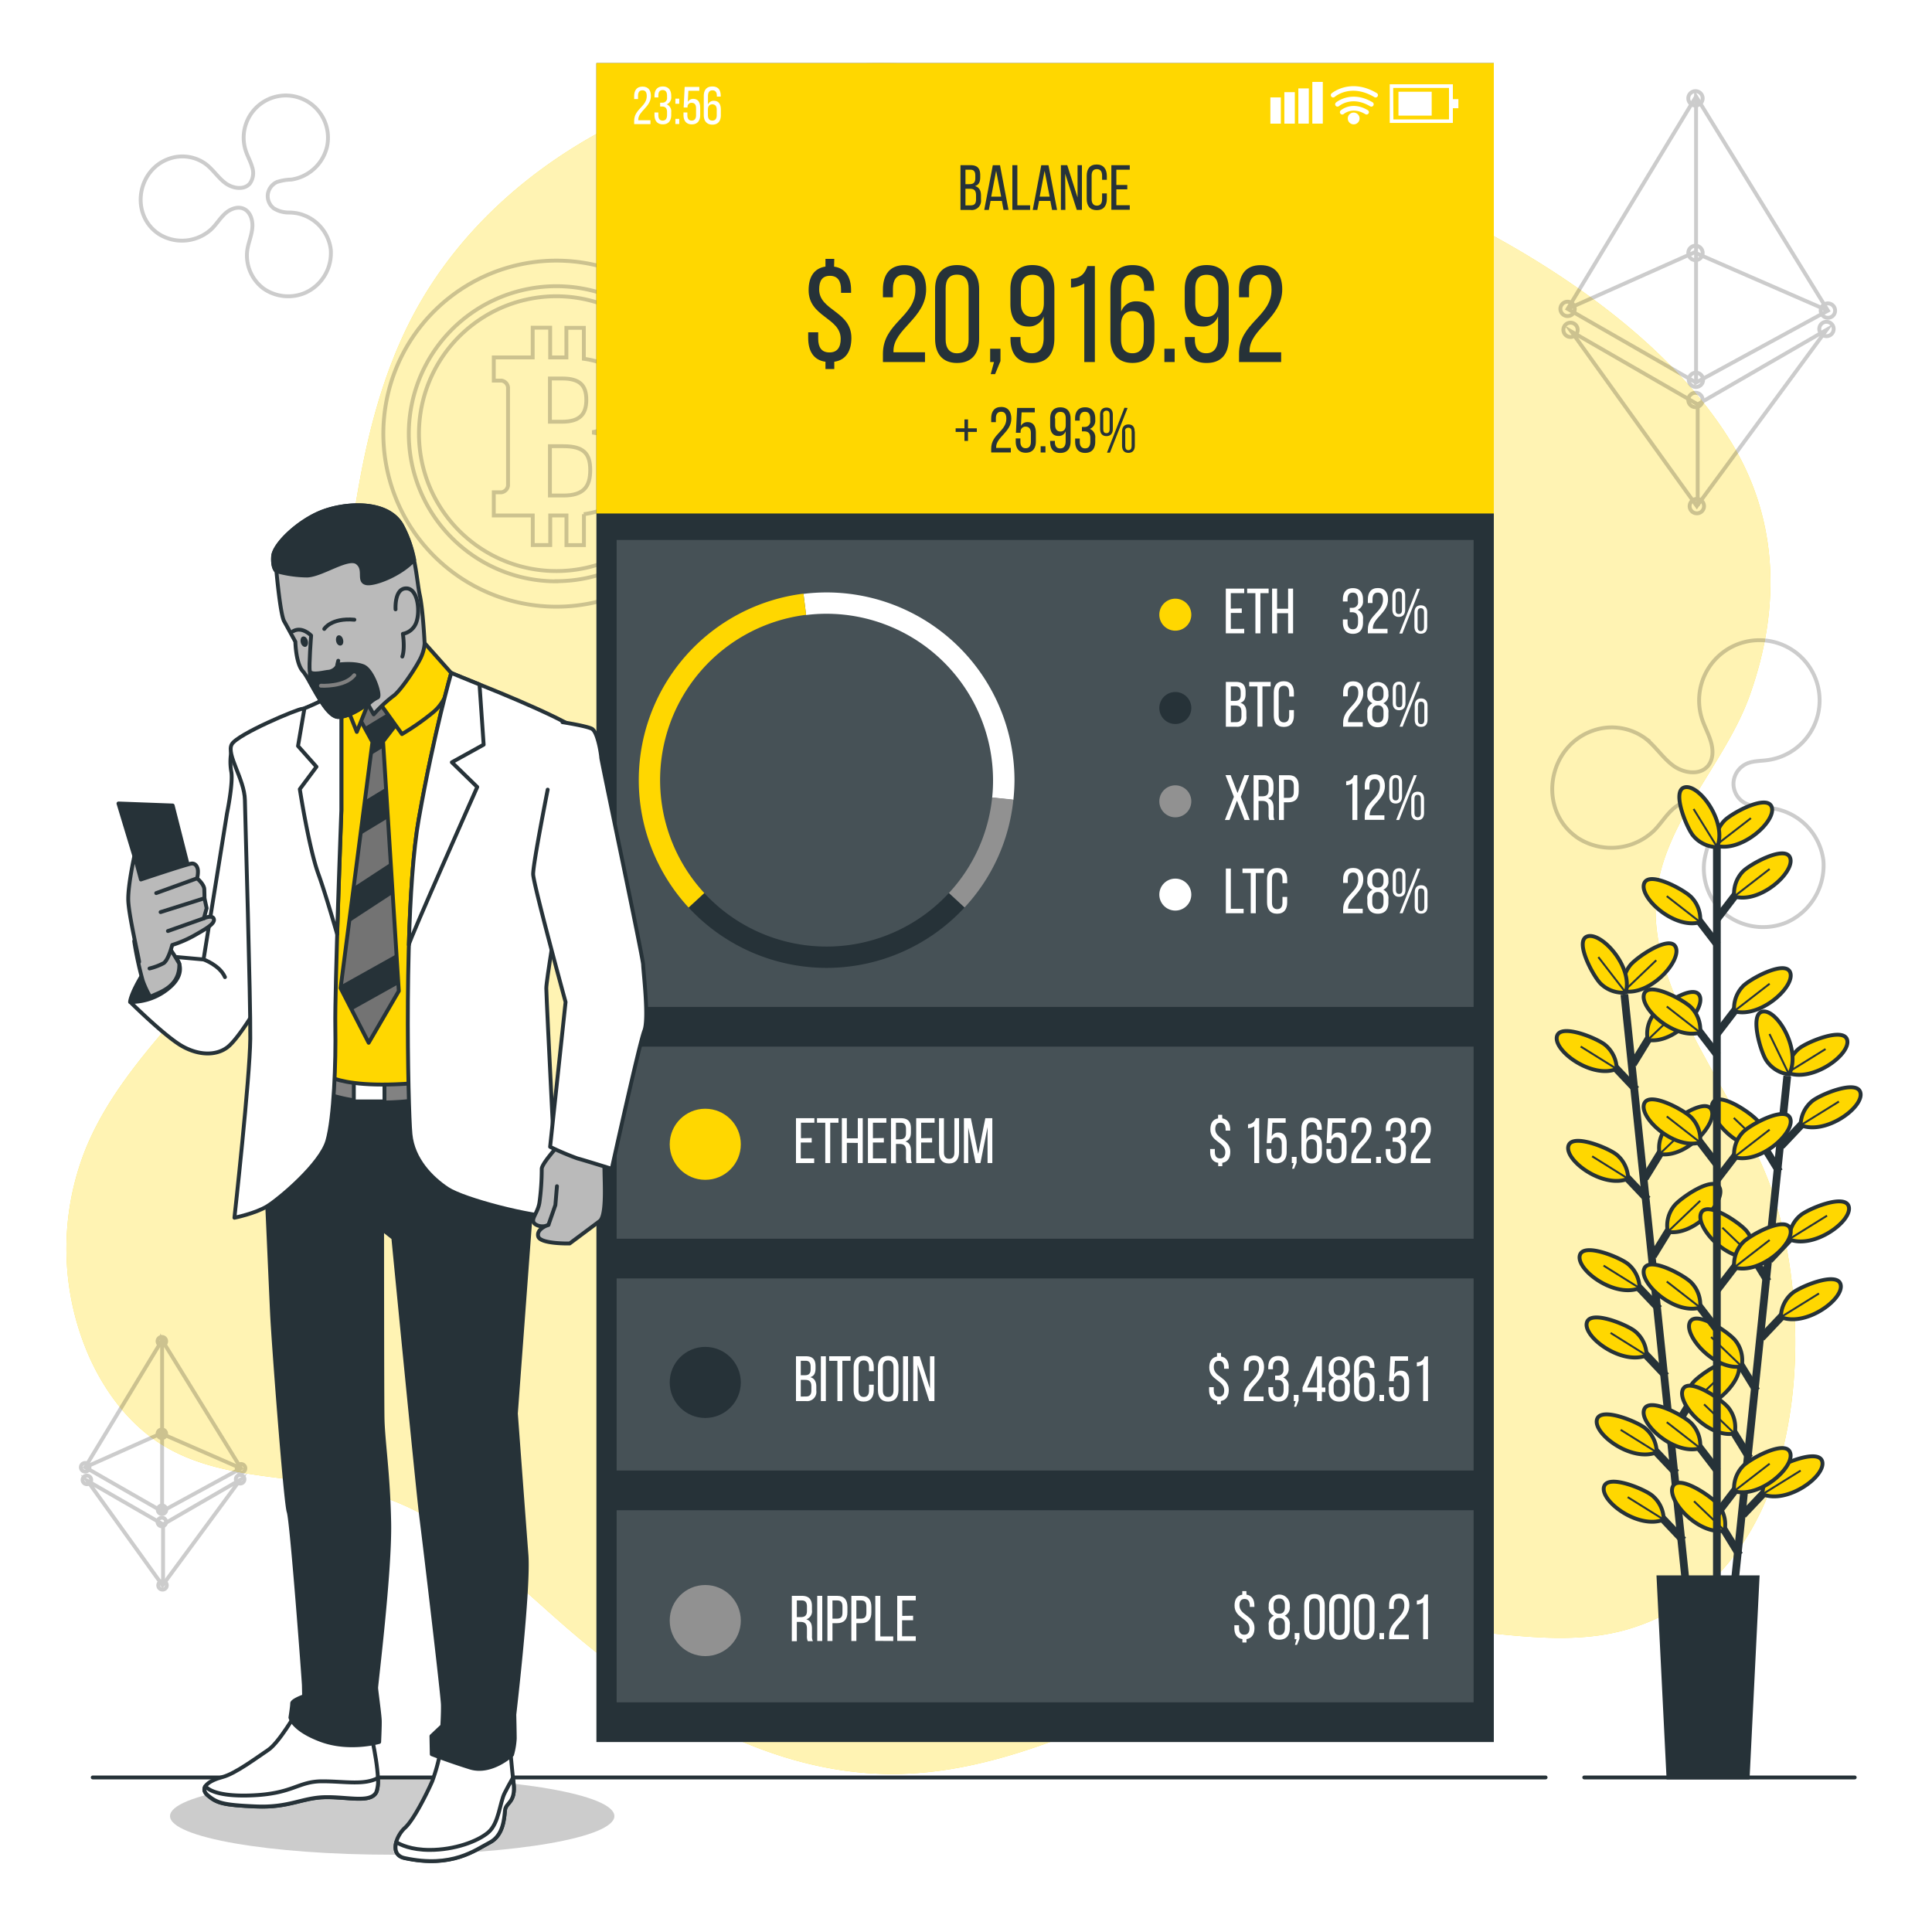 <svg class="animated" id="freepik_stories-crypto-portfolio" xmlns="http://www.w3.org/2000/svg" viewBox="0 0 500 500" version="1.1" xmlns:xlink="http://www.w3.org/1999/xlink" xmlns:svgjs="http://svgjs.com/svgjs"><style>svg#freepik_stories-crypto-portfolio:not(.animated) .animable {opacity: 0;}svg#freepik_stories-crypto-portfolio.animated #freepik--Graphics--inject-12 {animation: 3s Infinite  linear floating;animation-delay: 0s;}svg#freepik_stories-crypto-portfolio.animated #freepik--Plant--inject-12 {animation: 3s Infinite  linear wind;animation-delay: 0s;}svg#freepik_stories-crypto-portfolio.animated #freepik--Character--inject-12 {animation: 6s Infinite  linear floating;animation-delay: 0s;}            @keyframes floating {                0% {                    opacity: 1;                    transform: translateY(0px);                }                50% {                    transform: translateY(-10px);                }                100% {                    opacity: 1;                    transform: translateY(0px);                }            }                    @keyframes wind {                0% {                    transform: rotate( 0deg );                }                25% {                    transform: rotate( 1deg );                }                75% {                    transform: rotate( -1deg );                }            }        </style><g id="freepik--background-simple--inject-12" style="transform-origin: 240.903px 237.732px 0px;" class="animable"><path d="M448.13,114.62c-20.86-34.3-66.9-59.24-102.72-72-45.45-16.14-95.3-32.08-144-24.18-38.9,6.32-76.4,28.64-94.7,63.55C82,129.24,95.1,190.39,67.11,235.75,53.76,257.37,32,273.58,22.28,297.06a69.36,69.36,0,0,0,1,54.49c4.06,8.89,10.19,17,18.46,22.23,16.61,10.44,38.24,7.39,56.88,13.5s33.12,21.05,48.06,34c23.89,20.68,53,38,84.65,37.83,46.09-.25,85.85-37.19,131.94-37.91,19.95-.32,40.49,6.21,59.46,0C466.5,407,470.58,346.6,459.2,310c-7.58-24.39-32-50.48-30.68-76.44,1-19.87,17.81-35.43,24.3-53.57C460.7,157.91,460.53,135,448.13,114.62Z" style="fill: rgb(255, 215, 0); transform-origin: 240.903px 237.732px 0px;" id="el1z3a47wszxd" class="animable"></path><g id="elp1tr9qn6tti"><path d="M448.13,114.62c-20.86-34.3-66.9-59.24-102.72-72-45.45-16.14-95.3-32.08-144-24.18-38.9,6.32-76.4,28.64-94.7,63.55C82,129.24,95.1,190.39,67.11,235.75,53.76,257.37,32,273.58,22.28,297.06a69.36,69.36,0,0,0,1,54.49c4.06,8.89,10.19,17,18.46,22.23,16.61,10.44,38.24,7.39,56.88,13.5s33.12,21.05,48.06,34c23.89,20.68,53,38,84.65,37.83,46.09-.25,85.85-37.19,131.94-37.91,19.95-.32,40.49,6.21,59.46,0C466.5,407,470.58,346.6,459.2,310c-7.58-24.39-32-50.48-30.68-76.44,1-19.87,17.81-35.43,24.3-53.57C460.7,157.91,460.53,135,448.13,114.62Z" style="fill: rgb(255, 255, 255); opacity: 0.7; transform-origin: 240.903px 237.732px 0px;" class="animable"></path></g></g><g id="freepik--Graphics--inject-12" style="transform-origin: 247.925px 217.49px 0px;" class="animable"><g id="elmsjxrxoodg"><g style="opacity: 0.2; transform-origin: 143.989px 112.231px 0px;" class="animable"><path d="M145.84,115.48h-3.52v12.76h3.52c5.27,0,6.91-2.38,6.91-6.59S151.11,115.48,145.84,115.48Z" style="fill: none; stroke: rgb(0, 0, 0); stroke-miterlimit: 10; transform-origin: 147.535px 121.86px 0px;" id="el7ouwagik7kh" class="animable"></path><path d="M144,67.45a44.78,44.78,0,1,0,44.77,44.78A44.78,44.78,0,0,0,144,67.45Zm0,83a38.19,38.19,0,1,1,38.18-38.18A38.23,38.23,0,0,1,144,150.41Z" style="fill: none; stroke: rgb(0, 0, 0); stroke-miterlimit: 10; transform-origin: 143.989px 112.231px 0px;" id="elbp5n2vyg0re" class="animable"></path><path d="M151.74,103.48c0-3.71-1.63-5.53-6.28-5.53h-3.14v11.19h3.14C150.05,109.14,151.74,107.19,151.74,103.48Z" style="fill: none; stroke: rgb(0, 0, 0); stroke-miterlimit: 10; transform-origin: 147.03px 103.545px 0px;" id="el3locgjd1jml" class="animable"></path><path d="M144,76.67a35.56,35.56,0,1,0,35.55,35.56A35.6,35.6,0,0,0,144,76.67Zm7.12,56.4v8h-4.52v-7.66h-4.2v7.65h-4.52V133.4H127.79v-6h2a2,2,0,0,0,1.69-1.75V100.25a2,2,0,0,0-1.69-1.75h-2v-6h10.07v-7.7h4.52v7.7h4.2V84.85h4.52v8c7.13,1,10.89,4.34,10.89,10.16,0,5.14-2.92,7.65-8.29,8.76V112c6.24.94,9.69,4,9.69,9.52C163.39,128.18,158.77,132,151.1,133.07Z" style="fill: none; stroke: rgb(0, 0, 0); stroke-miterlimit: 10; transform-origin: 143.989px 112.231px 0px;" id="elpopac73iorf" class="animable"></path></g></g><g id="el51fi4ppipu7"><g style="opacity: 0.2; transform-origin: 439.375px 78.22px 0px;" class="animable"><polygon points="438.94 99 438.94 24.98 473.07 80.39 438.94 99" style="fill: none; stroke: rgb(0, 0, 0); stroke-miterlimit: 10; transform-origin: 456.005px 61.99px 0px;" id="elaw6dqibq6lm" class="animable"></polygon><polyline points="438.94 99 405.7 79.94 438.94 24.98" style="fill: none; stroke: rgb(0, 0, 0); stroke-miterlimit: 10; transform-origin: 422.32px 61.99px 0px;" id="elsriaff7q7f" class="animable"></polyline><polyline points="405.7 79.94 438.5 65.32 473.07 80.39" style="fill: none; stroke: rgb(0, 0, 0); stroke-miterlimit: 10; transform-origin: 439.385px 72.855px 0px;" id="elvuorvrina4a" class="animable"></polyline><polygon points="406.68 85.81 439.36 104.65 472.73 85.35 439.14 130.98 406.68 85.81" style="fill: none; stroke: rgb(0, 0, 0); stroke-miterlimit: 10; transform-origin: 439.705px 108.165px 0px;" id="elw7d0kq89lf" class="animable"></polygon><line x1="439.36" y1="104.65" x2="439.36" y2="130.98" style="fill: none; stroke: rgb(0, 0, 0); stroke-miterlimit: 10; transform-origin: 439.36px 117.815px 0px;" id="elm5k8a81acj" class="animable"></line><path d="M407.55,79.94a1.86,1.86,0,1,0-1.85,1.86A1.85,1.85,0,0,0,407.55,79.94Z" style="fill: none; stroke: rgb(0, 0, 0); stroke-miterlimit: 10; transform-origin: 405.69px 79.94px 0px;" id="el88yfotw9dnc" class="animable"></path><path d="M440.76,98.29a1.85,1.85,0,1,0-1.85,1.86A1.85,1.85,0,0,0,440.76,98.29Z" style="fill: none; stroke: rgb(0, 0, 0); stroke-miterlimit: 10; transform-origin: 438.91px 98.3px 0px;" id="eltmcym74dt9h" class="animable"></path><path d="M474.92,80.39a1.86,1.86,0,1,0-1.85,1.85A1.85,1.85,0,0,0,474.92,80.39Z" style="fill: none; stroke: rgb(0, 0, 0); stroke-miterlimit: 10; transform-origin: 473.06px 80.38px 0px;" id="elmhb9dvil41" class="animable"></path><path d="M440.65,25.46a1.86,1.86,0,1,0-1.86,1.85A1.86,1.86,0,0,0,440.65,25.46Z" style="fill: none; stroke: rgb(0, 0, 0); stroke-miterlimit: 10; transform-origin: 438.79px 25.45px 0px;" id="el3u2nbyoht75" class="animable"></path><path d="M440.65,103.51a1.86,1.86,0,1,0-1.86,1.86A1.85,1.85,0,0,0,440.65,103.51Z" style="fill: none; stroke: rgb(0, 0, 0); stroke-miterlimit: 10; transform-origin: 438.79px 103.51px 0px;" id="elb9hrk1bfkg" class="animable"></path><path d="M440.65,65.46a1.86,1.86,0,1,0-1.86,1.86A1.85,1.85,0,0,0,440.65,65.46Z" style="fill: none; stroke: rgb(0, 0, 0); stroke-miterlimit: 10; transform-origin: 438.79px 65.46px 0px;" id="elo7vzrtjl69" class="animable"></path><path d="M474.55,85.13A1.86,1.86,0,1,0,472.69,87,1.86,1.86,0,0,0,474.55,85.13Z" style="fill: none; stroke: rgb(0, 0, 0); stroke-miterlimit: 10; transform-origin: 472.69px 85.14px 0px;" id="elj9649hf471p" class="animable"></path><path d="M441,131a1.86,1.86,0,1,0-1.85,1.85A1.85,1.85,0,0,0,441,131Z" style="fill: none; stroke: rgb(0, 0, 0); stroke-miterlimit: 10; transform-origin: 439.14px 130.99px 0px;" id="elw78kpddee4o" class="animable"></path><path d="M408.3,85.35a1.85,1.85,0,1,0-1.85,1.86A1.85,1.85,0,0,0,408.3,85.35Z" style="fill: none; stroke: rgb(0, 0, 0); stroke-miterlimit: 10; transform-origin: 406.45px 85.36px 0px;" id="el1n1l6ywrstr" class="animable"></path></g></g><g id="el6cxnmcj8md7"><g style="opacity: 0.2; transform-origin: 42.21px 378.695px 0px;" class="animable"><polygon points="41.95 391.14 41.95 346.83 62.38 380 41.95 391.14" style="fill: none; stroke: rgb(0, 0, 0); stroke-miterlimit: 10; transform-origin: 52.165px 368.985px 0px;" id="elk9vq0e011xr" class="animable"></polygon><polyline points="41.95 391.14 22.04 379.73 41.95 346.83" style="fill: none; stroke: rgb(0, 0, 0); stroke-miterlimit: 10; transform-origin: 31.995px 368.985px 0px;" id="el8zo21jynzls" class="animable"></polyline><polyline points="22.04 379.73 41.68 370.97 62.38 380" style="fill: none; stroke: rgb(0, 0, 0); stroke-miterlimit: 10; transform-origin: 42.21px 375.485px 0px;" id="el30l9s905o3e" class="animable"></polyline><polygon points="22.63 383.24 42.2 394.52 62.17 382.97 42.06 410.28 22.63 383.24" style="fill: none; stroke: rgb(0, 0, 0); stroke-miterlimit: 10; transform-origin: 42.4px 396.625px 0px;" id="elh64h8yzdnh4" class="animable"></polygon><line x1="42.2" y1="394.52" x2="42.2" y2="410.28" style="fill: none; stroke: rgb(0, 0, 0); stroke-miterlimit: 10; transform-origin: 42.2px 402.4px 0px;" id="el4n83jx80m1e" class="animable"></line><path d="M23.15,379.73A1.11,1.11,0,1,0,22,380.84,1.11,1.11,0,0,0,23.15,379.73Z" style="fill: none; stroke: rgb(0, 0, 0); stroke-miterlimit: 10; transform-origin: 22.04px 379.731px 0px;" id="el2158hmi51t5" class="animable"></path><circle cx="41.93" cy="390.72" r="1.11" style="fill: none; stroke: rgb(0, 0, 0); stroke-miterlimit: 10; transform-origin: 41.93px 390.72px 0px;" id="elhjo2ddc567h" class="animable"></circle><path d="M63.49,380a1.11,1.11,0,1,0-1.11,1.11A1.11,1.11,0,0,0,63.49,380Z" style="fill: none; stroke: rgb(0, 0, 0); stroke-miterlimit: 10; transform-origin: 62.38px 380px 0px;" id="eln67wsjtk5ks" class="animable"></path><path d="M43,347.11a1.11,1.11,0,1,0-1.11,1.11A1.11,1.11,0,0,0,43,347.11Z" style="fill: none; stroke: rgb(0, 0, 0); stroke-miterlimit: 10; transform-origin: 41.89px 347.11px 0px;" id="el8fxflcdv509" class="animable"></path><path d="M43,393.84A1.11,1.11,0,1,0,41.86,395,1.11,1.11,0,0,0,43,393.84Z" style="fill: none; stroke: rgb(0, 0, 0); stroke-miterlimit: 10; transform-origin: 41.891px 393.89px 0px;" id="elad7r37cns2a" class="animable"></path><path d="M43,371.06a1.11,1.11,0,1,0-2.22,0,1.11,1.11,0,1,0,2.22,0Z" style="fill: none; stroke: rgb(0, 0, 0); stroke-miterlimit: 10; transform-origin: 41.89px 371.06px 0px;" id="elg6hpazozaa7" class="animable"></path><path d="M63.26,382.83a1.11,1.11,0,1,0-1.11,1.11A1.11,1.11,0,0,0,63.26,382.83Z" style="fill: none; stroke: rgb(0, 0, 0); stroke-miterlimit: 10; transform-origin: 62.15px 382.83px 0px;" id="elf6d6q35zq3" class="animable"></path><circle cx="42.06" cy="410.28" r="1.11" style="fill: none; stroke: rgb(0, 0, 0); stroke-miterlimit: 10; transform-origin: 42.06px 410.28px 0px;" id="elroiwegy76q" class="animable"></circle><path d="M23.6,383a1.11,1.11,0,1,0-1.11,1.11A1.11,1.11,0,0,0,23.6,383Z" style="fill: none; stroke: rgb(0, 0, 0); stroke-miterlimit: 10; transform-origin: 22.49px 383px 0px;" id="elime8fqy0jwc" class="animable"></path></g></g><g id="el0pzsyst6mnl"><path d="M456.36,208.91c-2-.16-4-.39-5.52-1.57a5.71,5.71,0,0,1-2.18-5.17,5.85,5.85,0,0,1,3.35-4.52c1.66-.75,3.54-.68,5.34-.92a15.59,15.59,0,1,0-16.82-10.53c.67,2,1.75,3.9,2.32,6s.51,4.45-.87,6.07c-2.18,2.52-6.41,1.8-9.07-.21s-4.49-4.95-7.14-7a14.68,14.68,0,0,0-13.2-2.08c-12.13,3.93-14.94,20.81-4.06,28a16,16,0,0,0,19.62-2.09c1.71-1.74,3-3.88,4.82-5.51s4.45-2.73,6.7-1.79c2.57,1.06,3.55,4.29,3.28,7.06s-1.45,5.38-1.85,8.13a15.28,15.28,0,0,0,6,14.22,15.91,15.91,0,0,0,15.41,1.67,16.13,16.13,0,0,0,9.4-16,15.62,15.62,0,0,0-12.75-13.4C458.26,209.05,457.31,209,456.36,208.91Z" style="fill: none; stroke: rgb(0, 0, 0); stroke-miterlimit: 10; opacity: 0.2; transform-origin: 436.832px 202.807px 0px;" class="animable"></path></g><g id="el0ft198zn2h6"><path d="M74.7,55a7.22,7.22,0,0,1-3.87-1.1,4,4,0,0,1-1.52-3.62,4.13,4.13,0,0,1,2.35-3.17,13.33,13.33,0,0,1,3.74-.64,11.2,11.2,0,0,0,9.23-8.51,10.91,10.91,0,1,0-21,1.14c.47,1.41,1.23,2.72,1.63,4.16a4.68,4.68,0,0,1-.61,4.25c-1.52,1.77-4.49,1.26-6.35-.14s-3.15-3.47-5-4.88A10.27,10.27,0,0,0,44,41c-8.49,2.75-10.46,14.57-2.84,19.59a11.23,11.23,0,0,0,13.74-1.47c1.2-1.22,2.1-2.71,3.37-3.86S61.42,53.34,63,54c1.8.75,2.49,3,2.3,5s-1,3.76-1.3,5.69a10.7,10.7,0,0,0,4.22,10A11.16,11.16,0,0,0,79,75.77,11.29,11.29,0,0,0,85.6,64.54a10.94,10.94,0,0,0-8.93-9.38C76,55.06,75.36,55,74.7,55Z" style="fill: none; stroke: rgb(0, 0, 0); stroke-miterlimit: 10; opacity: 0.2; transform-origin: 61.023px 50.699px 0px;" class="animable"></path></g></g><g id="freepik--Plant--inject-12" style="transform-origin: 442.203px 331.85px 0px;" class="animable"><line x1="420.39" y1="257.38" x2="436.37" y2="410.52" style="fill: none; stroke: rgb(38, 50, 56); stroke-miterlimit: 10; stroke-width: 2px; transform-origin: 428.38px 333.95px 0px;" id="el3z3e1fe7dmx" class="animable"></line><line x1="433.8" y1="381.21" x2="426.55" y2="373.56" style="fill: none; stroke: rgb(38, 50, 56); stroke-miterlimit: 10; stroke-width: 2px; transform-origin: 430.175px 377.385px 0px;" id="elt2od1nv1tf" class="animable"></line><path d="M428.75,375.85a8.21,8.21,0,0,0-2.88-6.15c-1.86-1.66-11.65-5.77-12.58-2.33C412.28,371.12,422.3,378.49,428.75,375.85Z" style="fill: rgb(255, 215, 0); stroke: rgb(38, 50, 56); stroke-miterlimit: 10; transform-origin: 420.985px 371.223px 0px;" id="el2d28n9hogwh" class="animable"></path><line x1="428.75" y1="375.85" x2="419.43" y2="370.04" style="fill: none; stroke: rgb(38, 50, 56); stroke-miterlimit: 10; stroke-width: 0.5px; transform-origin: 424.09px 372.945px 0px;" id="eloozmuz43vd" class="animable"></line><line x1="435.61" y1="398.63" x2="428.37" y2="390.97" style="fill: none; stroke: rgb(38, 50, 56); stroke-miterlimit: 10; stroke-width: 2px; transform-origin: 431.99px 394.8px 0px;" id="el304ptxlpufl" class="animable"></line><path d="M430.57,393.27a8.19,8.19,0,0,0-2.89-6.15c-1.85-1.66-11.64-5.78-12.57-2.33C414.1,388.54,424.12,395.9,430.57,393.27Z" style="fill: rgb(255, 215, 0); stroke: rgb(38, 50, 56); stroke-miterlimit: 10; transform-origin: 422.805px 388.639px 0px;" id="el96fyd0mp69j" class="animable"></path><line x1="430.57" y1="393.27" x2="421.25" y2="387.46" style="fill: none; stroke: rgb(38, 50, 56); stroke-miterlimit: 10; stroke-width: 0.5px; transform-origin: 425.91px 390.365px 0px;" id="elt5xdxez36z" class="animable"></line><line x1="429.36" y1="338.71" x2="422.11" y2="331.06" style="fill: none; stroke: rgb(38, 50, 56); stroke-miterlimit: 10; stroke-width: 2px; transform-origin: 425.735px 334.885px 0px;" id="el7z4wgc5woym" class="animable"></line><path d="M424.32,333.35a8.22,8.22,0,0,0-2.89-6.14c-1.86-1.67-11.65-5.78-12.57-2.34C407.85,328.62,417.86,336,424.32,333.35Z" style="fill: rgb(255, 215, 0); stroke: rgb(38, 50, 56); stroke-miterlimit: 10; transform-origin: 416.555px 328.724px 0px;" id="eldrjeqdztwng" class="animable"></path><line x1="424.32" y1="333.35" x2="415" y2="327.54" style="fill: none; stroke: rgb(38, 50, 56); stroke-miterlimit: 10; stroke-width: 0.5px; transform-origin: 419.66px 330.445px 0px;" id="elpluacvd5s5c" class="animable"></line><line x1="431.18" y1="356.13" x2="423.93" y2="348.47" style="fill: none; stroke: rgb(38, 50, 56); stroke-miterlimit: 10; stroke-width: 2px; transform-origin: 427.555px 352.3px 0px;" id="elbr14s0uqf5" class="animable"></line><path d="M426.13,350.77a8.2,8.2,0,0,0-2.88-6.15c-1.86-1.66-11.65-5.78-12.58-2.33C409.66,346,419.68,353.4,426.13,350.77Z" style="fill: rgb(255, 215, 0); stroke: rgb(38, 50, 56); stroke-miterlimit: 10; transform-origin: 418.365px 346.138px 0px;" id="el296eaxdkmzc" class="animable"></path><line x1="426.13" y1="350.77" x2="416.82" y2="344.96" style="fill: none; stroke: rgb(38, 50, 56); stroke-miterlimit: 10; stroke-width: 0.5px; transform-origin: 421.475px 347.865px 0px;" id="elvcnnvz9d49" class="animable"></line><line x1="426.41" y1="310.42" x2="419.16" y2="302.77" style="fill: none; stroke: rgb(38, 50, 56); stroke-miterlimit: 10; stroke-width: 2px; transform-origin: 422.785px 306.595px 0px;" id="elch3j00bobw7" class="animable"></line><path d="M421.36,305.06a8.2,8.2,0,0,0-2.88-6.15c-1.86-1.66-11.65-5.77-12.58-2.33C404.89,300.33,414.91,307.69,421.36,305.06Z" style="fill: rgb(255, 215, 0); stroke: rgb(38, 50, 56); stroke-miterlimit: 10; transform-origin: 413.595px 300.431px 0px;" id="elszfbxa68dve" class="animable"></path><line x1="421.36" y1="305.06" x2="412.05" y2="299.25" style="fill: none; stroke: rgb(38, 50, 56); stroke-miterlimit: 10; stroke-width: 0.5px; transform-origin: 416.705px 302.155px 0px;" id="elnu3dpbjkg6r" class="animable"></line><line x1="423.44" y1="282" x2="416.2" y2="274.35" style="fill: none; stroke: rgb(38, 50, 56); stroke-miterlimit: 10; stroke-width: 2px; transform-origin: 419.82px 278.175px 0px;" id="elgg38b6sxl6a" class="animable"></line><path d="M418.4,276.64a8.22,8.22,0,0,0-2.89-6.14c-1.86-1.66-11.64-5.78-12.57-2.33C401.93,271.92,412,279.28,418.4,276.64Z" style="fill: rgb(255, 215, 0); stroke: rgb(38, 50, 56); stroke-miterlimit: 10; transform-origin: 410.635px 272.016px 0px;" id="elduvaxky8juu" class="animable"></path><line x1="418.4" y1="276.64" x2="409.08" y2="270.84" style="fill: none; stroke: rgb(38, 50, 56); stroke-miterlimit: 10; stroke-width: 0.5px; transform-origin: 413.74px 273.74px 0px;" id="elqulbvn2tlqq" class="animable"></line><line x1="432.58" y1="370.91" x2="438.09" y2="361.92" style="fill: none; stroke: rgb(38, 50, 56); stroke-miterlimit: 10; stroke-width: 2px; transform-origin: 435.335px 366.415px 0px;" id="els8lktwa1ml" class="animable"></line><path d="M436.41,364.62A8.17,8.17,0,0,1,438,358c1.48-2,10.2-8.06,11.82-4.88C451.54,356.59,443.26,365.87,436.41,364.62Z" style="fill: rgb(255, 215, 0); stroke: rgb(38, 50, 56); stroke-miterlimit: 10; transform-origin: 443.153px 358.475px 0px;" id="elokp0x04n58f" class="animable"></path><line x1="436.41" y1="364.62" x2="444.8" y2="356.6" style="fill: none; stroke: rgb(38, 50, 56); stroke-miterlimit: 10; stroke-width: 0.5px; transform-origin: 440.605px 360.61px 0px;" id="el3c48skdks3h" class="animable"></line><line x1="427.79" y1="325.07" x2="433.3" y2="316.09" style="fill: none; stroke: rgb(38, 50, 56); stroke-miterlimit: 10; stroke-width: 2px; transform-origin: 430.545px 320.58px 0px;" id="elt84461tgs2o" class="animable"></line><path d="M431.62,318.79a8.2,8.2,0,0,1,1.56-6.61c1.47-2,10.2-8.06,11.82-4.88C446.76,310.76,438.48,320,431.62,318.79Z" style="fill: rgb(255, 215, 0); stroke: rgb(38, 50, 56); stroke-miterlimit: 10; transform-origin: 438.352px 312.646px 0px;" id="elrsul0yucn1" class="animable"></path><line x1="431.62" y1="318.79" x2="440.01" y2="310.77" style="fill: none; stroke: rgb(38, 50, 56); stroke-miterlimit: 10; stroke-width: 0.5px; transform-origin: 435.815px 314.78px 0px;" id="ela3bj18meupp" class="animable"></line><line x1="425.69" y1="304.93" x2="431.2" y2="295.95" style="fill: none; stroke: rgb(38, 50, 56); stroke-miterlimit: 10; stroke-width: 2px; transform-origin: 428.445px 300.44px 0px;" id="els4syhgl92w" class="animable"></line><path d="M429.52,298.65a8.22,8.22,0,0,1,1.55-6.61c1.48-2,10.21-8.06,11.83-4.88C444.66,290.62,436.38,299.89,429.52,298.65Z" style="fill: rgb(255, 215, 0); stroke: rgb(38, 50, 56); stroke-miterlimit: 10; transform-origin: 436.252px 292.509px 0px;" id="elbp3fl3oe8cr" class="animable"></path><line x1="429.52" y1="298.65" x2="437.91" y2="290.63" style="fill: none; stroke: rgb(38, 50, 56); stroke-miterlimit: 10; stroke-width: 0.5px; transform-origin: 433.715px 294.64px 0px;" id="elfuyal41wa5i" class="animable"></line><line x1="422.61" y1="275.41" x2="428.12" y2="266.42" style="fill: none; stroke: rgb(38, 50, 56); stroke-miterlimit: 10; stroke-width: 2px; transform-origin: 425.365px 270.915px 0px;" id="elxvyku6db0ja" class="animable"></line><path d="M426.44,269.12a8.22,8.22,0,0,1,1.55-6.61c1.48-2,10.21-8.06,11.83-4.88C441.58,261.09,433.3,270.37,426.44,269.12Z" style="fill: rgb(255, 215, 0); stroke: rgb(38, 50, 56); stroke-miterlimit: 10; transform-origin: 433.172px 262.98px 0px;" id="elkr56a49q3" class="animable"></path><line x1="426.44" y1="269.12" x2="434.83" y2="261.1" style="fill: none; stroke: rgb(38, 50, 56); stroke-miterlimit: 10; stroke-width: 0.5px; transform-origin: 430.635px 265.11px 0px;" id="eltguczlrmv4g" class="animable"></line><path d="M420.25,256.53a8.2,8.2,0,0,1,1.56-6.61c1.47-2,10.2-8.06,11.82-4.88C435.39,248.5,427.11,257.77,420.25,256.53Z" style="fill: rgb(255, 215, 0); stroke: rgb(38, 50, 56); stroke-miterlimit: 10; transform-origin: 426.982px 250.389px 0px;" id="el3mvkxshc5fm" class="animable"></path><line x1="420.25" y1="256.53" x2="428.64" y2="248.51" style="fill: none; stroke: rgb(38, 50, 56); stroke-miterlimit: 10; stroke-width: 0.5px; transform-origin: 424.445px 252.52px 0px;" id="elmsjnekzdq9" class="animable"></line><path d="M420.74,256.87a8.19,8.19,0,0,1-6.41-2.23c-1.84-1.68-6.94-11-3.61-12.27C414.35,241,422.7,250.18,420.74,256.87Z" style="fill: rgb(255, 215, 0); stroke: rgb(38, 50, 56); stroke-miterlimit: 10; transform-origin: 415.326px 249.569px 0px;" id="elddzinlfdkos" class="animable"></path><line x1="420.74" y1="256.87" x2="413.65" y2="247.69" style="fill: none; stroke: rgb(38, 50, 56); stroke-miterlimit: 10; stroke-width: 0.5px; transform-origin: 417.195px 252.28px 0px;" id="elrvhh44tyehl" class="animable"></line><line x1="462.54" y1="278.47" x2="446.65" y2="431.62" style="fill: none; stroke: rgb(38, 50, 56); stroke-miterlimit: 10; stroke-width: 2px; transform-origin: 454.595px 355.045px 0px;" id="elacqqd921936" class="animable"></line><line x1="450.16" y1="402.41" x2="444.65" y2="393.43" style="fill: none; stroke: rgb(38, 50, 56); stroke-miterlimit: 10; stroke-width: 2px; transform-origin: 447.405px 397.92px 0px;" id="el32skyk3q18" class="animable"></line><path d="M446.33,396.12a8.18,8.18,0,0,0-1.56-6.6c-1.47-2-10.2-8.06-11.82-4.88C431.19,388.11,439.48,397.37,446.33,396.12Z" style="fill: rgb(255, 215, 0); stroke: rgb(38, 50, 56); stroke-miterlimit: 10; transform-origin: 439.598px 389.985px 0px;" id="el51k128htxq" class="animable"></path><line x1="446.33" y1="396.12" x2="438.41" y2="388.52" style="fill: none; stroke: rgb(38, 50, 56); stroke-miterlimit: 10; stroke-width: 0.5px; transform-origin: 442.37px 392.32px 0px;" id="el3bia250pvsa" class="animable"></line><line x1="454.57" y1="359.9" x2="449.06" y2="350.92" style="fill: none; stroke: rgb(38, 50, 56); stroke-miterlimit: 10; stroke-width: 2px; transform-origin: 451.815px 355.41px 0px;" id="elbhppquxbz6e" class="animable"></line><path d="M450.74,353.62a8.2,8.2,0,0,0-1.56-6.61c-1.47-2-10.2-8.05-11.82-4.87C435.6,345.6,443.89,354.87,450.74,353.62Z" style="fill: rgb(255, 215, 0); stroke: rgb(38, 50, 56); stroke-miterlimit: 10; transform-origin: 444.008px 347.484px 0px;" id="el39l5sew1nqr" class="animable"></path><line x1="450.74" y1="353.62" x2="442.82" y2="346.02" style="fill: none; stroke: rgb(38, 50, 56); stroke-miterlimit: 10; stroke-width: 0.5px; transform-origin: 446.78px 349.82px 0px;" id="elprv8hmlb3b" class="animable"></line><line x1="452.77" y1="377.32" x2="447.25" y2="368.34" style="fill: none; stroke: rgb(38, 50, 56); stroke-miterlimit: 10; stroke-width: 2px; transform-origin: 450.01px 372.83px 0px;" id="el2t3e1qq22zp" class="animable"></line><path d="M448.93,371a8.22,8.22,0,0,0-1.55-6.61c-1.48-2-10.21-8.05-11.83-4.87C433.79,363,442.08,372.29,448.93,371Z" style="fill: rgb(255, 215, 0); stroke: rgb(38, 50, 56); stroke-miterlimit: 10; transform-origin: 442.199px 364.868px 0px;" id="elcvl8wckocbh" class="animable"></path><line x1="448.93" y1="371.04" x2="441.01" y2="363.44" style="fill: none; stroke: rgb(38, 50, 56); stroke-miterlimit: 10; stroke-width: 0.5px; transform-origin: 444.97px 367.24px 0px;" id="elngx76wzvdd7" class="animable"></line><line x1="457.51" y1="331.61" x2="452" y2="322.63" style="fill: none; stroke: rgb(38, 50, 56); stroke-miterlimit: 10; stroke-width: 2px; transform-origin: 454.755px 327.12px 0px;" id="el2mrlmj6qll5" class="animable"></line><path d="M453.68,325.33a8.2,8.2,0,0,0-1.56-6.61c-1.48-2-10.21-8.05-11.83-4.87C438.53,317.31,446.82,326.58,453.68,325.33Z" style="fill: rgb(255, 215, 0); stroke: rgb(38, 50, 56); stroke-miterlimit: 10; transform-origin: 446.943px 319.194px 0px;" id="elnc508m76hlg" class="animable"></path><line x1="453.68" y1="325.33" x2="445.75" y2="317.73" style="fill: none; stroke: rgb(38, 50, 56); stroke-miterlimit: 10; stroke-width: 0.5px; transform-origin: 449.715px 321.53px 0px;" id="el2d6tm46sn1j" class="animable"></line><line x1="460.46" y1="303.19" x2="454.94" y2="294.21" style="fill: none; stroke: rgb(38, 50, 56); stroke-miterlimit: 10; stroke-width: 2px; transform-origin: 457.7px 298.7px 0px;" id="eld4l1yhotd15" class="animable"></line><path d="M456.63,296.91a8.2,8.2,0,0,0-1.56-6.61c-1.48-2-10.21-8.05-11.83-4.87C441.48,288.89,449.77,298.16,456.63,296.91Z" style="fill: rgb(255, 215, 0); stroke: rgb(38, 50, 56); stroke-miterlimit: 10; transform-origin: 449.893px 290.774px 0px;" id="elmninwbi98e" class="animable"></path><line x1="456.63" y1="296.91" x2="448.7" y2="289.31" style="fill: none; stroke: rgb(38, 50, 56); stroke-miterlimit: 10; stroke-width: 0.5px; transform-origin: 452.665px 293.11px 0px;" id="elxcf5sl1zeh" class="animable"></line><line x1="451.09" y1="392.07" x2="458.33" y2="384.42" style="fill: none; stroke: rgb(38, 50, 56); stroke-miterlimit: 10; stroke-width: 2px; transform-origin: 454.71px 388.245px 0px;" id="el7gkggquhpbl" class="animable"></line><path d="M456.13,386.71a8.25,8.25,0,0,1,2.88-6.15c1.86-1.66,11.65-5.78,12.58-2.34C472.6,382,462.59,389.34,456.13,386.71Z" style="fill: rgb(255, 215, 0); stroke: rgb(38, 50, 56); stroke-miterlimit: 10; transform-origin: 463.895px 382.078px 0px;" id="elsrple1eece" class="animable"></path><line x1="456.13" y1="386.71" x2="466" y2="380.59" style="fill: none; stroke: rgb(38, 50, 56); stroke-miterlimit: 10; stroke-width: 0.5px; transform-origin: 461.065px 383.65px 0px;" id="el633j0z0ysv" class="animable"></line><line x1="455.85" y1="346.24" x2="463.09" y2="338.58" style="fill: none; stroke: rgb(38, 50, 56); stroke-miterlimit: 10; stroke-width: 2px; transform-origin: 459.47px 342.41px 0px;" id="el2gdjjoq78n" class="animable"></line><path d="M460.89,340.87a8.19,8.19,0,0,1,2.88-6.14c1.86-1.66,11.64-5.79,12.57-2.34C477.36,336.14,467.34,343.51,460.89,340.87Z" style="fill: rgb(255, 215, 0); stroke: rgb(38, 50, 56); stroke-miterlimit: 10; transform-origin: 468.651px 336.241px 0px;" id="elb9n66s3er7" class="animable"></path><line x1="460.89" y1="340.87" x2="470.75" y2="334.75" style="fill: none; stroke: rgb(38, 50, 56); stroke-miterlimit: 10; stroke-width: 0.5px; transform-origin: 465.82px 337.81px 0px;" id="el250rgyi4bnj" class="animable"></line><line x1="457.94" y1="326.1" x2="465.18" y2="318.44" style="fill: none; stroke: rgb(38, 50, 56); stroke-miterlimit: 10; stroke-width: 2px; transform-origin: 461.56px 322.27px 0px;" id="eldx0wl1kbark" class="animable"></line><path d="M463,320.73a8.19,8.19,0,0,1,2.88-6.14c1.86-1.67,11.64-5.79,12.58-2.34C479.45,316,469.43,323.36,463,320.73Z" style="fill: rgb(255, 215, 0); stroke: rgb(38, 50, 56); stroke-miterlimit: 10; transform-origin: 470.764px 316.099px 0px;" id="elr7txiu7hmbc" class="animable"></path><line x1="462.98" y1="320.73" x2="472.84" y2="314.61" style="fill: none; stroke: rgb(38, 50, 56); stroke-miterlimit: 10; stroke-width: 0.5px; transform-origin: 467.91px 317.67px 0px;" id="elhhbug82u4c5" class="animable"></line><line x1="461" y1="296.57" x2="468.24" y2="288.91" style="fill: none; stroke: rgb(38, 50, 56); stroke-miterlimit: 10; stroke-width: 2px; transform-origin: 464.62px 292.74px 0px;" id="elcowbejvusb" class="animable"></line><path d="M466,291.2a8.23,8.23,0,0,1,2.88-6.14c1.86-1.67,11.65-5.79,12.58-2.34C482.51,286.47,472.5,293.84,466,291.2Z" style="fill: rgb(255, 215, 0); stroke: rgb(38, 50, 56); stroke-miterlimit: 10; transform-origin: 473.768px 286.571px 0px;" id="elj6m35giooxi" class="animable"></path><line x1="466.04" y1="291.2" x2="475.91" y2="285.08" style="fill: none; stroke: rgb(38, 50, 56); stroke-miterlimit: 10; stroke-width: 0.5px; transform-origin: 470.975px 288.14px 0px;" id="eliuf9tdtlnpg" class="animable"></line><path d="M462.59,277.61a8.2,8.2,0,0,1,2.88-6.15c1.85-1.66,11.64-5.79,12.57-2.34C479.05,272.87,469,280.24,462.59,277.61Z" style="fill: rgb(255, 215, 0); stroke: rgb(38, 50, 56); stroke-miterlimit: 10; transform-origin: 470.35px 272.975px 0px;" id="elojl0ex7szx" class="animable"></path><line x1="462.59" y1="277.61" x2="472.45" y2="271.49" style="fill: none; stroke: rgb(38, 50, 56); stroke-miterlimit: 10; stroke-width: 0.5px; transform-origin: 467.52px 274.55px 0px;" id="elxpdl3jprh1m" class="animable"></line><path d="M463,278.05a8.21,8.21,0,0,1-5.81-3.51c-1.46-2-4.53-12.19-1-12.75C460,261.17,466.28,271.9,463,278.05Z" style="fill: rgb(255, 215, 0); stroke: rgb(38, 50, 56); stroke-miterlimit: 10; transform-origin: 459.237px 269.907px 0px;" id="el3fwbqg7oxqb" class="animable"></path><line x1="462.99" y1="278.05" x2="457.94" y2="267.6" style="fill: none; stroke: rgb(38, 50, 56); stroke-miterlimit: 10; stroke-width: 0.5px; transform-origin: 460.465px 272.825px 0px;" id="elqdf01t13fc" class="animable"></line><line x1="444.33" y1="216.1" x2="444.33" y2="409.77" style="fill: none; stroke: rgb(38, 50, 56); stroke-miterlimit: 10; stroke-width: 2px; transform-origin: 444.33px 312.935px 0px;" id="elz25k98c9mhm" class="animable"></line><line x1="444.48" y1="380.65" x2="438.07" y2="372.29" style="fill: none; stroke: rgb(38, 50, 56); stroke-miterlimit: 10; stroke-width: 2px; transform-origin: 441.275px 376.47px 0px;" id="elxao1mmteze" class="animable"></line><path d="M440,374.8a8.19,8.19,0,0,0-2.23-6.41c-1.67-1.85-11-7-12.26-3.63C424.13,368.39,433.33,376.75,440,374.8Z" style="fill: rgb(255, 215, 0); stroke: rgb(38, 50, 56); stroke-miterlimit: 10; transform-origin: 432.703px 369.367px 0px;" id="elj55ku9x5y3b" class="animable"></path><line x1="440.02" y1="374.8" x2="431.36" y2="368.06" style="fill: none; stroke: rgb(38, 50, 56); stroke-miterlimit: 10; stroke-width: 0.5px; transform-origin: 435.69px 371.43px 0px;" id="el4a95gtuvxt4" class="animable"></line><line x1="444.48" y1="344.26" x2="438.07" y2="335.89" style="fill: none; stroke: rgb(38, 50, 56); stroke-miterlimit: 10; stroke-width: 2px; transform-origin: 441.275px 340.075px 0px;" id="el5qrc8ewmqvd" class="animable"></line><path d="M440,338.4a8.19,8.19,0,0,0-2.23-6.41c-1.67-1.84-11-7-12.26-3.62C424.13,332,433.33,340.35,440,338.4Z" style="fill: rgb(255, 215, 0); stroke: rgb(38, 50, 56); stroke-miterlimit: 10; transform-origin: 432.703px 332.97px 0px;" id="el0gy5c0juzu5g" class="animable"></path><line x1="440.02" y1="338.4" x2="431.36" y2="331.66" style="fill: none; stroke: rgb(38, 50, 56); stroke-miterlimit: 10; stroke-width: 0.5px; transform-origin: 435.69px 335.03px 0px;" id="elts9t3xrbfas" class="animable"></line><line x1="444.48" y1="301.53" x2="438.07" y2="293.16" style="fill: none; stroke: rgb(38, 50, 56); stroke-miterlimit: 10; stroke-width: 2px; transform-origin: 441.275px 297.345px 0px;" id="elobjxuv5v8ak" class="animable"></line><path d="M440,295.67a8.19,8.19,0,0,0-2.23-6.41c-1.67-1.84-11-7-12.26-3.62C424.13,289.26,433.33,297.62,440,295.67Z" style="fill: rgb(255, 215, 0); stroke: rgb(38, 50, 56); stroke-miterlimit: 10; transform-origin: 432.703px 290.239px 0px;" id="elf0u793p6pn" class="animable"></path><line x1="440.02" y1="295.67" x2="431.36" y2="288.93" style="fill: none; stroke: rgb(38, 50, 56); stroke-miterlimit: 10; stroke-width: 0.5px; transform-origin: 435.69px 292.3px 0px;" id="elsu4jqua69e8" class="animable"></line><line x1="444.48" y1="273.08" x2="438.07" y2="264.72" style="fill: none; stroke: rgb(38, 50, 56); stroke-miterlimit: 10; stroke-width: 2px; transform-origin: 441.275px 268.9px 0px;" id="elx1qleu2vbzn" class="animable"></line><path d="M440,267.23a8.19,8.19,0,0,0-2.23-6.41c-1.67-1.85-11-7-12.26-3.63C424.13,260.82,433.33,269.18,440,267.23Z" style="fill: rgb(255, 215, 0); stroke: rgb(38, 50, 56); stroke-miterlimit: 10; transform-origin: 432.703px 261.797px 0px;" id="elk22plgz2cvc" class="animable"></path><line x1="440.02" y1="267.23" x2="431.36" y2="260.48" style="fill: none; stroke: rgb(38, 50, 56); stroke-miterlimit: 10; stroke-width: 0.5px; transform-origin: 435.69px 263.855px 0px;" id="elbkxjlu4y9uh" class="animable"></line><line x1="444.48" y1="244.51" x2="438.07" y2="236.15" style="fill: none; stroke: rgb(38, 50, 56); stroke-miterlimit: 10; stroke-width: 2px; transform-origin: 441.275px 240.33px 0px;" id="elx4hwcc173y" class="animable"></line><path d="M440,238.66a8.19,8.19,0,0,0-2.23-6.41c-1.67-1.85-11-7-12.26-3.63C424.13,232.25,433.33,240.61,440,238.66Z" style="fill: rgb(255, 215, 0); stroke: rgb(38, 50, 56); stroke-miterlimit: 10; transform-origin: 432.703px 233.227px 0px;" id="elftufixnuint" class="animable"></path><line x1="440.02" y1="238.66" x2="431.36" y2="231.92" style="fill: none; stroke: rgb(38, 50, 56); stroke-miterlimit: 10; stroke-width: 0.5px; transform-origin: 435.69px 235.29px 0px;" id="el7zhhm2tt2k" class="animable"></line><line x1="444.34" y1="391.77" x2="450.75" y2="383.4" style="fill: none; stroke: rgb(38, 50, 56); stroke-miterlimit: 10; stroke-width: 2px; transform-origin: 447.545px 387.585px 0px;" id="eliboqz9ywwr" class="animable"></line><path d="M448.8,385.91A8.24,8.24,0,0,1,451,379.5c1.68-1.85,11-7,12.27-3.62C464.69,379.5,455.49,387.86,448.8,385.91Z" style="fill: rgb(255, 215, 0); stroke: rgb(38, 50, 56); stroke-miterlimit: 10; transform-origin: 456.09px 380.479px 0px;" id="elcpiwyjxm6ei" class="animable"></path><line x1="448.8" y1="385.91" x2="457.98" y2="378.81" style="fill: none; stroke: rgb(38, 50, 56); stroke-miterlimit: 10; stroke-width: 0.5px; transform-origin: 453.39px 382.36px 0px;" id="elbpcnb7ompik" class="animable"></line><line x1="444.34" y1="333.88" x2="450.75" y2="325.52" style="fill: none; stroke: rgb(38, 50, 56); stroke-miterlimit: 10; stroke-width: 2px; transform-origin: 447.545px 329.7px 0px;" id="elowpso4vqpl" class="animable"></line><path d="M448.8,328a8.23,8.23,0,0,1,2.23-6.41c1.68-1.85,11-7,12.27-3.63C464.69,321.62,455.49,330,448.8,328Z" style="fill: rgb(255, 215, 0); stroke: rgb(38, 50, 56); stroke-miterlimit: 10; transform-origin: 456.104px 322.573px 0px;" id="elg3zh50t5xs" class="animable"></path><line x1="448.8" y1="328.03" x2="457.98" y2="320.92" style="fill: none; stroke: rgb(38, 50, 56); stroke-miterlimit: 10; stroke-width: 0.5px; transform-origin: 453.39px 324.475px 0px;" id="elbikch02dd06" class="animable"></line><line x1="444.34" y1="305.31" x2="450.75" y2="296.95" style="fill: none; stroke: rgb(38, 50, 56); stroke-miterlimit: 10; stroke-width: 2px; transform-origin: 447.545px 301.13px 0px;" id="elq5ueur5ufp" class="animable"></line><path d="M448.8,299.46a8.23,8.23,0,0,1,2.23-6.41c1.68-1.85,11-7,12.27-3.63C464.69,293.05,455.49,301.41,448.8,299.46Z" style="fill: rgb(255, 215, 0); stroke: rgb(38, 50, 56); stroke-miterlimit: 10; transform-origin: 456.104px 294.027px 0px;" id="elwej0ku5iab" class="animable"></path><line x1="448.8" y1="299.46" x2="457.98" y2="292.35" style="fill: none; stroke: rgb(38, 50, 56); stroke-miterlimit: 10; stroke-width: 0.5px; transform-origin: 453.39px 295.905px 0px;" id="elz30d0d3ezdg" class="animable"></line><line x1="444.34" y1="267.55" x2="450.75" y2="259.19" style="fill: none; stroke: rgb(38, 50, 56); stroke-miterlimit: 10; stroke-width: 2px; transform-origin: 447.545px 263.37px 0px;" id="elzfrgfc2utr" class="animable"></line><path d="M448.8,261.7a8.26,8.26,0,0,1,2.23-6.42c1.68-1.84,11-6.95,12.27-3.62C464.69,255.28,455.49,263.65,448.8,261.7Z" style="fill: rgb(255, 215, 0); stroke: rgb(38, 50, 56); stroke-miterlimit: 10; transform-origin: 456.104px 256.275px 0px;" id="elv013k14eio9" class="animable"></path><line x1="448.8" y1="261.7" x2="457.98" y2="254.59" style="fill: none; stroke: rgb(38, 50, 56); stroke-miterlimit: 10; stroke-width: 0.5px; transform-origin: 453.39px 258.145px 0px;" id="eluryrtox7mo" class="animable"></line><line x1="444.34" y1="237.86" x2="450.75" y2="229.5" style="fill: none; stroke: rgb(38, 50, 56); stroke-miterlimit: 10; stroke-width: 2px; transform-origin: 447.545px 233.68px 0px;" id="elxsyxt2hjg7" class="animable"></line><path d="M448.8,232A8.23,8.23,0,0,1,451,225.6c1.68-1.85,11-7,12.27-3.63C464.69,225.6,455.49,234,448.8,232Z" style="fill: rgb(255, 215, 0); stroke: rgb(38, 50, 56); stroke-miterlimit: 10; transform-origin: 456.091px 226.578px 0px;" id="elp0las7i4g4" class="animable"></path><line x1="448.8" y1="232.01" x2="457.98" y2="224.9" style="fill: none; stroke: rgb(38, 50, 56); stroke-miterlimit: 10; stroke-width: 0.5px; transform-origin: 453.39px 228.455px 0px;" id="eln1f6sd40vm" class="animable"></line><path d="M444,218.84a8.19,8.19,0,0,1,2.23-6.41c1.68-1.84,11-7,12.27-3.62C459.85,212.43,450.65,220.79,444,218.84Z" style="fill: rgb(255, 215, 0); stroke: rgb(38, 50, 56); stroke-miterlimit: 10; transform-origin: 451.299px 213.409px 0px;" id="el4f7kc8nvi4u" class="animable"></path><line x1="443.96" y1="218.84" x2="453.14" y2="211.74" style="fill: none; stroke: rgb(38, 50, 56); stroke-miterlimit: 10; stroke-width: 0.5px; transform-origin: 448.55px 215.29px 0px;" id="elhbthmacze79" class="animable"></line><path d="M444.41,219.24a8.23,8.23,0,0,1-6.15-2.89c-1.65-1.87-5.76-11.66-2.31-12.58C439.7,202.76,447.05,212.79,444.41,219.24Z" style="fill: rgb(255, 215, 0); stroke: rgb(38, 50, 56); stroke-miterlimit: 10; transform-origin: 439.79px 211.47px 0px;" id="elbn1cfjriq8f" class="animable"></path><line x1="444.41" y1="219.24" x2="438.3" y2="209.36" style="fill: none; stroke: rgb(38, 50, 56); stroke-miterlimit: 10; stroke-width: 0.5px; transform-origin: 441.355px 214.3px 0px;" id="elx87vmc8jo5p" class="animable"></line><polygon points="452.3 460 431.79 460 429.22 408.2 454.86 408.2 452.3 460" style="fill: rgb(38, 50, 56); stroke: rgb(38, 50, 56); stroke-miterlimit: 10; transform-origin: 442.04px 434.1px 0px;" id="elb278vsa7z9w" class="animable"></polygon></g><g id="freepik--App--inject-12" style="transform-origin: 270.475px 233.59px 0px;" class="animable"><rect x="154.35" y="16.34" width="232.25" height="434.5" style="fill: rgb(38, 50, 56); transform-origin: 270.475px 233.59px 0px;" id="el08ciadqall2c" class="animable"></rect><rect x="159.59" y="139.75" width="221.78" height="120.84" style="fill: rgb(38, 50, 56); transform-origin: 270.48px 200.17px 0px;" id="ellkdifgertlh" class="animable"></rect><g id="el5ifphxmp0rp"><rect x="159.59" y="139.75" width="221.78" height="120.84" style="fill: rgb(255, 255, 255); opacity: 0.15; transform-origin: 270.48px 200.17px 0px;" class="animable"></rect></g><rect x="159.59" y="270.87" width="221.78" height="49.71" style="fill: rgb(38, 50, 56); transform-origin: 270.48px 295.725px 0px;" id="elwxvbhkwn968" class="animable"></rect><g id="ely35t3u1wj7o"><rect x="159.59" y="270.87" width="221.78" height="49.71" style="fill: rgb(255, 255, 255); opacity: 0.15; transform-origin: 270.48px 295.725px 0px;" class="animable"></rect></g><rect x="159.59" y="330.86" width="221.78" height="49.71" style="fill: rgb(38, 50, 56); transform-origin: 270.48px 355.715px 0px;" id="eld3bbas02k0r" class="animable"></rect><g id="el0v8nik6xfasp"><rect x="159.59" y="330.86" width="221.78" height="49.71" style="fill: rgb(255, 255, 255); opacity: 0.15; transform-origin: 270.48px 355.715px 0px;" class="animable"></rect></g><rect x="159.59" y="390.85" width="221.78" height="49.71" style="fill: rgb(38, 50, 56); transform-origin: 270.48px 415.705px 0px;" id="ely7ggxe5j6z" class="animable"></rect><g id="elohrwhyu2xek"><rect x="159.59" y="390.85" width="221.78" height="49.71" style="fill: rgb(255, 255, 255); opacity: 0.15; transform-origin: 270.48px 415.705px 0px;" class="animable"></rect></g><rect x="154.35" y="16.34" width="232.25" height="116.55" style="fill: rgb(255, 215, 0); transform-origin: 270.475px 74.615px 0px;" id="elzj2xz7r3f5" class="animable"></rect><path d="M262.26,207l-5.49-.58a41.66,41.66,0,0,0,.23-4.49,43.14,43.14,0,0,0-43.09-43.09,42.33,42.33,0,0,0-5.29.33l-.68-5.48a49.58,49.58,0,0,1,6-.37,48.66,48.66,0,0,1,48.61,48.61A50.18,50.18,0,0,1,262.26,207Z" style="fill: rgb(255, 255, 255); transform-origin: 235.245px 180.16px 0px;" id="ele1j7o2pszku" class="animable"></path><path d="M249.61,234.87l-4.05-3.74a42.66,42.66,0,0,0,11.21-24.75l5.49.56A48.08,48.08,0,0,1,249.61,234.87Z" style="fill: rgb(145, 145, 145); transform-origin: 253.91px 220.625px 0px;" id="elxql18qljxt" class="animable"></path><path d="M213.91,250.49a48.75,48.75,0,0,1-35.7-15.62l4.06-3.74a43.1,43.1,0,0,0,63.29,0l4.05,3.74A48.72,48.72,0,0,1,213.91,250.49Z" style="fill: rgb(38, 50, 56); transform-origin: 213.91px 240.81px 0px;" id="elu425epwcsxa" class="animable"></path><path d="M178.21,234.87a48.62,48.62,0,0,1,29.73-81.23l.68,5.48a43.09,43.09,0,0,0-26.35,72Z" style="fill: rgb(255, 215, 0); transform-origin: 186.966px 194.255px 0px;" id="el5serireyszy" class="animable"></path><path d="M308.31,159.09a4.14,4.14,0,1,0-4.14,4.13A4.14,4.14,0,0,0,308.31,159.09Z" style="fill: rgb(255, 215, 0); transform-origin: 304.17px 159.08px 0px;" id="elcf47rsjaqi9" class="animable"></path><path d="M321.37,157.46v1.16h-2.83v4.12H322v1.17h-4.76V152.33H322v1.18h-3.47v4Z" style="fill: rgb(255, 255, 255); transform-origin: 319.62px 158.12px 0px;" id="elu78jpv72pa" class="animable"></path><path d="M324.9,163.91v-10.4h-2.14v-1.18h5.56v1.18h-2.13v10.4Z" style="fill: rgb(255, 255, 255); transform-origin: 325.54px 158.12px 0px;" id="elkyqn0t2w9d" class="animable"></path><path d="M330.51,158.7v5.21h-1.29V152.33h1.29v5.21h2.85v-5.21h1.29v11.58h-1.29V158.7Z" style="fill: rgb(255, 255, 255); transform-origin: 331.935px 158.12px 0px;" id="eld1mocum0mce" class="animable"></path><path d="M210.07,294.52v1.16h-2.83v4.12h3.47V301H206V289.39h4.76v1.17h-3.47v4Z" style="fill: rgb(255, 255, 255); transform-origin: 208.38px 295.195px 0px;" id="els68641mq14r" class="animable"></path><path d="M213.58,301V290.56h-2.14v-1.17H217v1.17h-2.14V301Z" style="fill: rgb(255, 255, 255); transform-origin: 214.22px 295.195px 0px;" id="elutndwmp40jj" class="animable"></path><path d="M219.16,295.76V301h-1.29V289.39h1.29v5.21H222v-5.21h1.28V301H222v-5.21Z" style="fill: rgb(255, 255, 255); transform-origin: 220.575px 295.195px 0px;" id="elwcjgky0m66" class="animable"></path><path d="M228.74,294.52v1.16h-2.83v4.12h3.48V301h-4.77V289.39h4.77v1.17h-3.48v4Z" style="fill: rgb(255, 255, 255); transform-origin: 227.005px 295.195px 0px;" id="elj4ez6j86se" class="animable"></path><path d="M233.16,289.39c1.83,0,2.59.92,2.59,2.64v1c0,1.27-.45,2.07-1.44,2.38,1.06.32,1.45,1.18,1.45,2.42v1.8A3,3,0,0,0,236,301h-1.3a3,3,0,0,1-.22-1.41v-1.82c0-1.3-.61-1.72-1.69-1.72h-.91v5h-1.29V289.39Zm-.33,5.46c1,0,1.64-.33,1.64-1.59v-1.11c0-1-.38-1.59-1.34-1.59h-1.26v4.29Z" style="fill: rgb(255, 255, 255); transform-origin: 233.295px 295.22px 0px;" id="elx4sc1oblqcn" class="animable"></path><path d="M241.23,294.52v1.16H238.4v4.12h3.47V301h-4.76V289.39h4.76v1.17H238.4v4Z" style="fill: rgb(255, 255, 255); transform-origin: 239.49px 295.195px 0px;" id="elwnj1ienomd" class="animable"></path><path d="M244.29,298.24c0,1,.42,1.67,1.36,1.67s1.34-.63,1.34-1.67v-8.85h1.21v8.78c0,1.76-.81,2.93-2.6,2.93s-2.58-1.17-2.58-2.93v-8.78h1.27Z" style="fill: rgb(255, 255, 255); transform-origin: 245.61px 295.245px 0px;" id="elj5j9t34d8rn" class="animable"></path><path d="M253.74,301H252.5l-1.92-9.21V301h-1.12V289.39h1.8l1.9,9.25,1.84-9.25h1.81V301h-1.23v-9.31Z" style="fill: rgb(255, 255, 255); transform-origin: 253.135px 295.195px 0px;" id="elnoh9lndkkhd" class="animable"></path><path d="M316.33,289.44c1.41.2,2.05,1.29,2.05,2.84v.32h-1.2v-.4c0-1-.42-1.65-1.34-1.65s-1.33.63-1.33,1.65c0,2.6,3.89,2.61,3.89,5.88,0,1.55-.66,2.66-2.07,2.86v.87h-1.06v-.87c-1.44-.2-2.08-1.29-2.08-2.86v-.72h1.21v.8c0,1,.43,1.64,1.35,1.64s1.36-.6,1.36-1.64c0-2.58-3.87-2.62-3.87-5.88,0-1.59.64-2.63,2-2.84v-.93h1.06Z" style="fill: rgb(255, 255, 255); transform-origin: 315.795px 295.16px 0px;" id="ellg7q4sm64lr" class="animable"></path><path d="M324.59,291.49a3.59,3.59,0,0,1-1.6.5v-1.06a2,2,0,0,0,2-1.54h.89V301h-1.28Z" style="fill: rgb(255, 255, 255); transform-origin: 324.435px 295.195px 0px;" id="elkigueic4dga" class="animable"></path><path d="M329.12,294.1a1.87,1.87,0,0,1,1.72-1c1.49,0,2.15,1.1,2.15,2.75v2.27c0,1.77-.85,2.93-2.62,2.93s-2.6-1.16-2.6-2.93v-.78H329v.86c0,1,.43,1.67,1.36,1.67s1.36-.63,1.36-1.67V296c0-1-.43-1.67-1.36-1.67a1.26,1.26,0,0,0-1.31,1.24v.27h-1.21l.32-6.44h4.57v1.16H329.3Z" style="fill: rgb(255, 255, 255); transform-origin: 330.38px 295.225px 0px;" id="elxqd3crb5h7" class="animable"></path><path d="M334.8,301h-.48v-1.6h1.24v1.49l-.65,1.57h-.53Z" style="fill: rgb(255, 255, 255); transform-origin: 334.94px 300.93px 0px;" id="el6ezeyxs1gdu" class="animable"></path><path d="M342.08,292.17v.21h-1.21v-.3c0-1-.43-1.65-1.37-1.65s-1.41.63-1.41,1.87v2.6a1.85,1.85,0,0,1,1.87-1.24c1.49,0,2.15,1.07,2.15,2.74v1.76c0,1.77-.88,2.93-2.65,2.93s-2.66-1.16-2.66-2.93v-5.91c0-1.84.83-3,2.66-3S342.08,290.4,342.08,292.17Zm-4,4.33v1.74c0,1,.43,1.67,1.37,1.67s1.38-.63,1.38-1.67V296.5c0-1-.45-1.67-1.38-1.67S338.09,295.46,338.09,296.5Z" style="fill: rgb(255, 255, 255); transform-origin: 339.455px 295.17px 0px;" id="els08ufrqzjpj" class="animable"></path><path d="M344.61,294.1a1.89,1.89,0,0,1,1.72-1c1.49,0,2.16,1.1,2.16,2.75v2.27c0,1.77-.85,2.93-2.62,2.93s-2.6-1.16-2.6-2.93v-.78h1.21v.86c0,1,.43,1.67,1.36,1.67s1.36-.63,1.36-1.67V296c0-1-.43-1.67-1.36-1.67a1.26,1.26,0,0,0-1.31,1.24v.27h-1.21l.32-6.44h4.56v1.16h-3.4Z" style="fill: rgb(255, 255, 255); transform-origin: 345.88px 295.225px 0px;" id="elftx9upo661q" class="animable"></path><path d="M354.94,292.2c0,3.49-3.92,4.75-3.94,7.41v.19h3.81V301h-5.08v-1c0-3.74,3.92-4.47,3.92-7.73,0-1.19-.4-1.82-1.35-1.82s-1.36.68-1.36,1.7v1h-1.21v-.94c0-1.77.81-3,2.6-3S354.94,290.43,354.94,292.2Z" style="fill: rgb(255, 255, 255); transform-origin: 352.335px 295.105px 0px;" id="el06akq13ow7l7" class="animable"></path><path d="M357.38,299.37V301h-1.24v-1.6Z" style="fill: rgb(255, 255, 255); transform-origin: 356.76px 300.185px 0px;" id="elo5xs1ynhbq" class="animable"></path><path d="M363.85,292.18v.3a2.29,2.29,0,0,1-1.41,2.38,2.31,2.31,0,0,1,1.41,2.4v.9c0,1.77-.83,2.93-2.61,2.93s-2.6-1.16-2.6-2.93v-.8h1.21v.88c0,1,.43,1.67,1.35,1.67s1.36-.61,1.36-1.78v-.9c0-1.14-.48-1.69-1.46-1.72h-.69v-1.16h.76a1.39,1.39,0,0,0,1.39-1.59v-.53c0-1.19-.41-1.8-1.36-1.8s-1.35.65-1.35,1.69v.59h-1.21v-.53c0-1.77.82-2.91,2.6-2.91S363.85,290.41,363.85,292.18Z" style="fill: rgb(255, 255, 255); transform-origin: 361.253px 295.18px 0px;" id="el7sh6kx4fqs" class="animable"></path><path d="M370.32,292.2c0,3.49-3.92,4.75-3.93,7.41v.19h3.8V301h-5.08v-1c0-3.74,3.92-4.47,3.92-7.73,0-1.19-.39-1.82-1.35-1.82s-1.36.68-1.36,1.7v1h-1.21v-.94c0-1.77.81-3,2.6-3S370.32,290.43,370.32,292.2Z" style="fill: rgb(255, 255, 255); transform-origin: 367.715px 295.105px 0px;" id="elc6e3p4mcnkm" class="animable"></path><path d="M352.75,155.13v.3a2.3,2.3,0,0,1-1.41,2.38,2.3,2.3,0,0,1,1.41,2.4v.89c0,1.77-.83,2.93-2.61,2.93s-2.6-1.16-2.6-2.93v-.79h1.21v.87c0,1,.43,1.68,1.35,1.68s1.36-.62,1.36-1.79v-.9c0-1.14-.48-1.68-1.46-1.72h-.69V157.3h.76a1.39,1.39,0,0,0,1.39-1.59v-.53c0-1.19-.41-1.81-1.36-1.81s-1.35.65-1.35,1.69v.6h-1.21v-.53c0-1.77.82-2.92,2.6-2.92S352.75,153.36,352.75,155.13Z" style="fill: rgb(255, 255, 255); transform-origin: 350.153px 158.12px 0px;" id="el45b9veenf55" class="animable"></path><path d="M359.22,155.14c0,3.5-3.92,4.75-3.93,7.42v.18h3.8v1.17H354v-1c0-3.74,3.92-4.47,3.92-7.73,0-1.19-.39-1.82-1.35-1.82s-1.36.68-1.36,1.71v1H354v-.94c0-1.77.81-2.95,2.6-2.95S359.22,153.37,359.22,155.14Z" style="fill: rgb(255, 255, 255); transform-origin: 356.61px 158.045px 0px;" id="elc6yzed6mlq4" class="animable"></path><path d="M363.66,154.13v3.66c0,1.13-.53,1.87-1.65,1.87s-1.66-.74-1.66-1.87v-3.66c0-1.1.53-1.87,1.66-1.87S363.66,153,363.66,154.13Zm-2.48,0v3.78c0,.63.23,1,.83,1s.82-.41.82-1v-3.78c0-.62-.24-1.05-.82-1.05S361.18,153.46,361.18,154.08Zm6.3-1.75-4.56,11.58h-.78l4.57-11.58Zm1.88,6.12v3.64c0,1.13-.52,1.87-1.66,1.87s-1.65-.74-1.65-1.87v-3.64c0-1.11.53-1.85,1.65-1.85S369.36,157.34,369.36,158.45Zm-2.49,0v3.76c0,.63.25,1.06.83,1.06s.83-.43.83-1.06V158.4c0-.62-.25-1-.83-1S366.87,157.78,366.87,158.4Z" style="fill: rgb(255, 255, 255); transform-origin: 364.855px 158.135px 0px;" id="el0q1it4ssg9jq" class="animable"></path><path d="M215.86,69c3,.43,4.4,2.77,4.4,6.11v.67h-2.6v-.85c0-2.2-.88-3.55-2.87-3.55S212,72.68,212,74.88c0,5.57,8.34,5.61,8.34,12.6,0,3.34-1.42,5.72-4.43,6.14V95.5h-2.28V93.62c-3.08-.42-4.47-2.77-4.47-6.14V86h2.59v1.7c0,2.24.92,3.51,2.91,3.51s2.91-1.27,2.91-3.51c0-5.54-8.3-5.61-8.3-12.6,0-3.41,1.38-5.65,4.36-6.11V67h2.28Z" style="fill: rgb(38, 50, 56); transform-origin: 214.75px 81.25px 0px;" id="el0430k87r7w4j" class="animable"></path><path d="M239.68,74.88c0,7.49-8.42,10.19-8.45,15.9v.39h8.16v2.52H228.5V91.56c0-8,8.41-9.58,8.41-16.57,0-2.56-.85-3.91-2.91-3.91s-2.91,1.46-2.91,3.66v2.2H228.5v-2c0-3.8,1.73-6.32,5.57-6.32S239.68,71.08,239.68,74.88Z" style="fill: rgb(38, 50, 56); transform-origin: 234.09px 81.155px 0px;" id="el9vxouuqz26e" class="animable"></path><path d="M242,74.85c0-3.8,1.88-6.25,5.68-6.25s5.72,2.45,5.72,6.25V87.66c0,3.8-1.88,6.28-5.72,6.28S242,91.46,242,87.66Zm2.73,13c0,2.23,1,3.58,2.95,3.58s3-1.35,3-3.58V74.7c0-2.27-.93-3.62-3-3.62s-2.95,1.35-2.95,3.62Z" style="fill: rgb(38, 50, 56); transform-origin: 247.7px 81.27px 0px;" id="el7akozbxa5sl" class="animable"></path><path d="M257.25,93.69h-1V90.25h2.67v3.2l-1.39,3.37h-1.13Z" style="fill: rgb(38, 50, 56); transform-origin: 257.585px 93.535px 0px;" id="el1u9ipe15mpd" class="animable"></path><path d="M272.87,74.85V87.52c0,3.94-1.77,6.42-5.75,6.42-3.8,0-5.61-2.45-5.61-6.24v-.47h2.59v.64c0,2.24,1,3.55,2.95,3.55s3.05-1.35,3.05-4V81.87a4,4,0,0,1-4,2.63c-3.19,0-4.61-2.27-4.61-5.86V74.85c0-3.8,1.84-6.25,5.68-6.25S272.87,71.05,272.87,74.85Zm-8.66-.15v3.73c0,2.24,1,3.59,3,3.59s2.94-1.35,2.94-3.59V74.7c0-2.27-.92-3.58-2.94-3.58S264.21,72.43,264.21,74.7Z" style="fill: rgb(38, 50, 56); transform-origin: 267.18px 81.27px 0px;" id="el4nj3ilmu8kc" class="animable"></path><path d="M280.61,73.35a7.39,7.39,0,0,1-3.44,1.07V72.15c2.7-.11,3.62-1.56,4.26-3.3h1.92V93.69h-2.74Z" style="fill: rgb(38, 50, 56); transform-origin: 280.26px 81.27px 0px;" id="el4d2fy8j0gak" class="animable"></path><path d="M298.68,74.81v.46h-2.59v-.64c0-2.23-.92-3.55-2.94-3.55s-3,1.35-3,4v5.58a4,4,0,0,1,4-2.67c3.19,0,4.61,2.31,4.61,5.9v3.76c0,3.8-1.88,6.28-5.68,6.28s-5.71-2.48-5.71-6.28V75c0-3.94,1.77-6.39,5.71-6.39S298.68,71,298.68,74.81Zm-8.55,9.3v3.73c0,2.23.92,3.58,2.94,3.58S296,90.07,296,87.84V84.11c0-2.24-1-3.58-2.95-3.58S290.13,81.87,290.13,84.11Z" style="fill: rgb(38, 50, 56); transform-origin: 293.065px 81.27px 0px;" id="el558gdxcz77f" class="animable"></path><path d="M304,90.25v3.44h-2.66V90.25Z" style="fill: rgb(38, 50, 56); transform-origin: 302.67px 91.97px 0px;" id="el9f4pr40z9u4" class="animable"></path><path d="M318,74.85V87.52c0,3.94-1.78,6.42-5.75,6.42-3.8,0-5.61-2.45-5.61-6.24v-.47h2.59v.64c0,2.24,1,3.55,2.94,3.55s3.06-1.35,3.06-4V81.87a4,4,0,0,1-4,2.63c-3.2,0-4.62-2.27-4.62-5.86V74.85c0-3.8,1.85-6.25,5.68-6.25S318,71.05,318,74.85Zm-8.67-.15v3.73c0,2.24,1,3.59,2.95,3.59s3-1.35,3-3.59V74.7c0-2.27-.93-3.58-3-3.58S309.33,72.43,309.33,74.7Z" style="fill: rgb(38, 50, 56); transform-origin: 312.305px 81.27px 0px;" id="el1m7wfamh3zc" class="animable"></path><path d="M331.84,74.88c0,7.49-8.41,10.19-8.45,15.9v.39h8.17v2.52h-10.9V91.56c0-8,8.41-9.58,8.41-16.57,0-2.56-.85-3.91-2.91-3.91s-2.91,1.46-2.91,3.66v2.2h-2.59v-2c0-3.8,1.74-6.32,5.57-6.32S331.84,71.08,331.84,74.88Z" style="fill: rgb(38, 50, 56); transform-origin: 326.25px 81.155px 0px;" id="ely9owok7pej" class="animable"></path><path d="M251.17,42.75c1.8,0,2.51.86,2.51,2.56v.55c0,1.22-.35,2-1.36,2.29,1.13.32,1.56,1.21,1.56,2.48v1a2.39,2.39,0,0,1-2.65,2.71h-2.66V42.75Zm-.32,4.91c1,0,1.56-.33,1.56-1.54v-.68c0-1-.35-1.52-1.28-1.52h-1.27v3.74Zm.38,5.48c1,0,1.37-.49,1.37-1.57v-1c0-1.29-.51-1.72-1.62-1.72h-1.12v4.31Z" style="fill: rgb(38, 50, 56); transform-origin: 251.237px 48.553px 0px;" id="ela6yd2fmg8aq" class="animable"></path><path d="M256.36,52l-.45,2.33h-1.19l2.22-11.57h1.86L261,54.32h-1.29L259.28,52Zm.16-1.11h2.58l-1.3-6.68Z" style="fill: rgb(38, 50, 56); transform-origin: 257.86px 48.545px 0px;" id="el0vamp6i3ehq8" class="animable"></path><path d="M262,54.32V42.75h1.29V53.14h3.3v1.18Z" style="fill: rgb(38, 50, 56); transform-origin: 264.295px 48.535px 0px;" id="eleg45nnr9cow" class="animable"></path><path d="M268.91,52l-.45,2.33h-1.19l2.21-11.57h1.87l2.22,11.57h-1.29L271.83,52Zm.16-1.11h2.58l-1.31-6.68Z" style="fill: rgb(38, 50, 56); transform-origin: 270.42px 48.545px 0px;" id="el5gmx88spns8" class="animable"></path><path d="M275.72,54.32h-1.16V42.75h1.64l2.67,8.36V42.75H280V54.32h-1.33l-3-9.36Z" style="fill: rgb(38, 50, 56); transform-origin: 277.28px 48.535px 0px;" id="el2gy7dspatrr" class="animable"></path><path d="M286.45,45.54v1h-1.23v-1.1c0-1-.41-1.67-1.35-1.67s-1.36.62-1.36,1.67v6.11c0,1,.43,1.67,1.36,1.67s1.35-.63,1.35-1.67v-1.5h1.23v1.43c0,1.76-.83,2.91-2.62,2.91s-2.59-1.15-2.59-2.91v-6c0-1.75.83-2.91,2.59-2.91S286.45,43.79,286.45,45.54Z" style="fill: rgb(38, 50, 56); transform-origin: 283.845px 48.48px 0px;" id="elx07npumv5ng" class="animable"></path><path d="M291.74,47.87V49h-2.83v4.11h3.47v1.18h-4.76V42.75h4.76v1.17h-3.47v3.95Z" style="fill: rgb(38, 50, 56); transform-origin: 290px 48.52px 0px;" id="elx70udv4izbq" class="animable"></path><path d="M250.52,111.78v2.33h-.92v-2.33h-2.28v-.93h2.28v-2.3h.92v2.3h2.28v.93Z" style="fill: rgb(38, 50, 56); transform-origin: 250.06px 111.33px 0px;" id="elm3y0usinsr" class="animable"></path><path d="M261.73,108.34c0,3.49-3.92,4.74-3.93,7.4v.18h3.8v1.18h-5.08v-1c0-3.74,3.92-4.47,3.92-7.72,0-1.19-.4-1.82-1.35-1.82s-1.36.68-1.36,1.7v1h-1.21v-1c0-1.76.81-2.94,2.6-2.94S261.73,106.57,261.73,108.34Z" style="fill: rgb(38, 50, 56); transform-origin: 259.125px 111.21px 0px;" id="elhh73m5bv9iu" class="animable"></path><path d="M264.21,110.24a1.85,1.85,0,0,1,1.72-1c1.49,0,2.15,1.09,2.15,2.74v2.27c0,1.77-.84,2.92-2.61,2.92s-2.6-1.15-2.6-2.92v-.78h1.21v.86c0,1,.43,1.67,1.35,1.67s1.36-.63,1.36-1.67v-2.25c0-1-.43-1.67-1.36-1.67a1.24,1.24,0,0,0-1.3,1.24V112h-1.21l.32-6.43h4.56v1.15h-3.41Z" style="fill: rgb(38, 50, 56); transform-origin: 265.475px 111.37px 0px;" id="elvbfv9o2p0oc" class="animable"></path><path d="M270.56,115.49v1.61h-1.24v-1.61Z" style="fill: rgb(38, 50, 56); transform-origin: 269.94px 116.295px 0px;" id="elvvaiiwfo4o" class="animable"></path><path d="M277.07,108.32v5.9c0,1.84-.82,3-2.68,3s-2.61-1.14-2.61-2.91v-.21H273v.3c0,1,.45,1.65,1.37,1.65s1.42-.63,1.42-1.85v-2.6a1.84,1.84,0,0,1-1.87,1.23c-1.48,0-2.14-1.06-2.14-2.73v-1.77c0-1.77.86-2.91,2.64-2.91S277.07,106.55,277.07,108.32Zm-4-.06V110c0,1,.44,1.67,1.37,1.67s1.37-.63,1.37-1.67v-1.73c0-1.06-.43-1.67-1.37-1.67S273,107.2,273,108.26Z" style="fill: rgb(38, 50, 56); transform-origin: 274.425px 111.32px 0px;" id="elo15w1y7s1a" class="animable"></path><path d="M283.45,108.32v.3a2.31,2.31,0,0,1-1.4,2.38,2.3,2.3,0,0,1,1.4,2.4v.89c0,1.77-.82,2.92-2.61,2.92s-2.59-1.15-2.59-2.92v-.8h1.2v.88c0,1,.43,1.67,1.36,1.67s1.36-.61,1.36-1.79v-.89c0-1.14-.48-1.68-1.46-1.72H280v-1.15h.76a1.39,1.39,0,0,0,1.39-1.59v-.53c0-1.19-.42-1.8-1.36-1.8s-1.36.64-1.36,1.69v.59h-1.2v-.53c0-1.77.82-2.91,2.59-2.91S283.45,106.55,283.45,108.32Z" style="fill: rgb(38, 50, 56); transform-origin: 280.848px 111.31px 0px;" id="el97is52w8kqm" class="animable"></path><path d="M288,107.33V111c0,1.13-.53,1.87-1.65,1.87s-1.65-.74-1.65-1.87v-3.65c0-1.11.52-1.87,1.65-1.87S288,106.22,288,107.33Zm-2.48,0v3.77c0,.63.23,1,.83,1s.82-.41.82-1v-3.77c0-.63-.24-1.06-.82-1.06S285.47,106.65,285.47,107.28Zm6.3-1.75-4.56,11.57h-.78L291,105.53Zm1.87,6.11v3.64c0,1.12-.52,1.87-1.66,1.87s-1.65-.75-1.65-1.87v-3.64c0-1.1.53-1.85,1.65-1.85S293.64,110.54,293.64,111.64Zm-2.48,0v3.76c0,.62.24,1.05.82,1.05s.83-.43.83-1.05v-3.76c0-.62-.25-1-.83-1S291.16,111,291.16,111.59Z" style="fill: rgb(38, 50, 56); transform-origin: 289.195px 111.34px 0px;" id="elox4u9yt0gon" class="animable"></path><path d="M168.45,24.81c0,2.9-3.26,3.94-3.27,6.15v.16h3.16v1h-4.22v-.82c0-3.11,3.26-3.71,3.26-6.42,0-1-.33-1.51-1.13-1.51s-1.13.56-1.13,1.42v.85h-1v-.79c0-1.46.68-2.44,2.16-2.44S168.45,23.34,168.45,24.81Z" style="fill: rgb(255, 255, 255); transform-origin: 166.285px 27.265px 0px;" id="el627oobcdhs" class="animable"></path><path d="M173.71,24.8V25a1.91,1.91,0,0,1-1.17,2,1.92,1.92,0,0,1,1.17,2v.75c0,1.47-.69,2.43-2.17,2.43s-2.16-1-2.16-2.43V29.1h1v.72c0,.87.35,1.39,1.12,1.39s1.13-.51,1.13-1.48V29c0-.95-.4-1.4-1.21-1.43h-.58v-1h.64a1.15,1.15,0,0,0,1.15-1.32v-.44c0-1-.34-1.5-1.13-1.5s-1.12.54-1.12,1.4v.5h-1V24.8c0-1.47.69-2.42,2.16-2.42S173.71,23.33,173.71,24.8Z" style="fill: rgb(255, 255, 255); transform-origin: 171.552px 27.28px 0px;" id="el0dxzzs11rjqj" class="animable"></path><path d="M175.79,25.53v1.33h-1V25.53Zm0,5.23v1.33h-1V30.76Z" style="fill: rgb(255, 255, 255); transform-origin: 175.29px 28.81px 0px;" id="el8rm729rpr29" class="animable"></path><path d="M178,26.39a1.55,1.55,0,0,1,1.43-.8c1.23,0,1.78.91,1.78,2.28v1.89c0,1.47-.7,2.43-2.17,2.43s-2.15-1-2.15-2.43v-.65h1v.71c0,.87.35,1.39,1.12,1.39s1.13-.52,1.13-1.39V28c0-.87-.36-1.39-1.13-1.39a1,1,0,0,0-1.08,1v.22h-1l.26-5.34h3.79v1h-2.83Z" style="fill: rgb(255, 255, 255); transform-origin: 179.05px 27.34px 0px;" id="el6y0a9osp4bf" class="animable"></path><path d="M186.52,24.78V25h-1v-.24c0-.87-.35-1.38-1.14-1.38s-1.16.52-1.16,1.55v2.16a1.54,1.54,0,0,1,1.55-1c1.23,0,1.78.89,1.78,2.28v1.46c0,1.47-.72,2.43-2.19,2.43s-2.22-1-2.22-2.43V24.85c0-1.52.69-2.47,2.22-2.47S186.52,23.31,186.52,24.78Zm-3.31,3.6v1.44c0,.87.35,1.39,1.14,1.39s1.14-.52,1.14-1.39V28.38c0-.86-.37-1.38-1.14-1.38S183.21,27.52,183.21,28.38Z" style="fill: rgb(255, 255, 255); transform-origin: 184.345px 27.32px 0px;" id="elhopxai9t9zu" class="animable"></path><path d="M308.31,183.23a4.14,4.14,0,1,0-4.14,4.14A4.14,4.14,0,0,0,308.31,183.23Z" style="fill: rgb(38, 50, 56); transform-origin: 304.17px 183.23px 0px;" id="el63azv3w7057" class="animable"></path><path d="M319.85,176.48c1.8,0,2.51.86,2.51,2.56v.55c0,1.22-.35,2-1.35,2.3,1.12.31,1.55,1.21,1.55,2.48v1a2.38,2.38,0,0,1-2.65,2.71h-2.66V176.48Zm-.32,4.91c1,0,1.56-.33,1.56-1.54v-.68c0-1-.35-1.52-1.28-1.52h-1.27v3.74Zm.38,5.5c.95,0,1.38-.5,1.38-1.58v-1c0-1.29-.52-1.72-1.63-1.72h-1.12v4.32Z" style="fill: rgb(255, 255, 255); transform-origin: 319.918px 182.289px 0px;" id="elemnotwkq0fp" class="animable"></path><path d="M325.43,188.06V177.65h-2.14v-1.17h5.56v1.17h-2.13v10.41Z" style="fill: rgb(255, 255, 255); transform-origin: 326.07px 182.27px 0px;" id="elqs0rmsy7fp" class="animable"></path><path d="M334.86,179.27v1h-1.22v-1.11c0-1.05-.42-1.67-1.36-1.67s-1.36.62-1.36,1.67v6.12c0,1,.43,1.67,1.36,1.67s1.36-.63,1.36-1.67v-1.51h1.22v1.44c0,1.76-.83,2.92-2.61,2.92s-2.6-1.16-2.6-2.92v-6c0-1.75.83-2.91,2.6-2.91S334.86,177.52,334.86,179.27Z" style="fill: rgb(255, 255, 255); transform-origin: 332.255px 182.215px 0px;" id="elc85f18ptfm" class="animable"></path><path d="M352.82,179.29c0,3.49-3.93,4.75-3.94,7.41v.19h3.8v1.17H347.6v-1c0-3.74,3.93-4.47,3.93-7.73,0-1.19-.4-1.82-1.36-1.82s-1.36.68-1.36,1.7v1H347.6v-.94c0-1.77.81-2.95,2.6-2.95S352.82,177.52,352.82,179.29Z" style="fill: rgb(255, 255, 255); transform-origin: 350.21px 182.19px 0px;" id="el5jnnhxum65k" class="animable"></path><path d="M359.32,179.22v.37A2.28,2.28,0,0,1,358,182a2.35,2.35,0,0,1,1.32,2.45v.86c0,1.79-.92,2.9-2.73,2.9s-2.73-1.11-2.73-2.9v-.86A2.35,2.35,0,0,1,355.2,182a2.26,2.26,0,0,1-1.34-2.38v-.37a2.73,2.73,0,1,1,5.46,0Zm-4.18,0v.56c0,1.12.54,1.62,1.45,1.62s1.46-.5,1.46-1.62v-.56c0-1.19-.55-1.74-1.46-1.74S355.14,178.07,355.14,179.26Zm0,5v1c0,1.19.53,1.75,1.45,1.75s1.44-.56,1.46-1.75v-1c0-1.13-.5-1.67-1.46-1.67S355.14,183.14,355.14,184.27Z" style="fill: rgb(255, 255, 255); transform-origin: 356.591px 182.363px 0px;" id="elkw1reqc3wsl" class="animable"></path><path d="M363.74,178.28v3.66c0,1.12-.53,1.87-1.65,1.87s-1.65-.75-1.65-1.87v-3.66c0-1.11.52-1.87,1.65-1.87S363.74,177.17,363.74,178.28Zm-2.48-.05V182c0,.63.23,1.05.83,1.05s.83-.42.83-1.05v-3.77c0-.63-.25-1.06-.83-1.06S361.26,177.6,361.26,178.23Zm6.31-1.75L363,188.06h-.78l4.57-11.58Zm1.87,6.12v3.64c0,1.13-.52,1.87-1.66,1.87s-1.65-.74-1.65-1.87V182.6c0-1.11.53-1.85,1.65-1.85S369.44,181.49,369.44,182.6Zm-2.48,0v3.76c0,.63.24,1.06.82,1.06s.83-.43.83-1.06v-3.76c0-.63-.25-1-.83-1S367,181.92,367,182.55Z" style="fill: rgb(255, 255, 255); transform-origin: 364.94px 182.26px 0px;" id="el6xml3glf30l" class="animable"></path><circle cx="304.17" cy="207.38" r="4.14" style="fill: rgb(145, 145, 145); transform-origin: 304.17px 207.38px 0px;" id="elj0dkspumpe" class="animable"></circle><path d="M320.13,207.21l-1.94,5H317l2.33-6-2.18-5.61h1.34l1.78,4.64,1.81-4.64h1.21l-2.17,5.61,2.31,6h-1.35Z" style="fill: rgb(255, 255, 255); transform-origin: 320.215px 206.405px 0px;" id="elab6olkl88l5" class="animable"></path><path d="M327,200.62c1.82,0,2.58.93,2.58,2.65v.94c0,1.28-.44,2.07-1.44,2.39,1.06.31,1.46,1.17,1.46,2.41v1.81a3,3,0,0,0,.23,1.39h-1.31a3.22,3.22,0,0,1-.21-1.41V209c0-1.31-.61-1.72-1.69-1.72h-.91v5h-1.29V200.62Zm-.33,5.46c1,0,1.64-.33,1.64-1.59v-1.1c0-1-.38-1.59-1.34-1.59h-1.26v4.28Z" style="fill: rgb(255, 255, 255); transform-origin: 327.125px 206.45px 0px;" id="elmml0peyea8s" class="animable"></path><path d="M333.51,200.62c1.82,0,2.59,1.08,2.59,2.83v1.39c0,1.84-.86,2.8-2.69,2.8h-1.14v4.57H331V200.62Zm-.1,5.86c1,0,1.42-.45,1.42-1.56v-1.53c0-1.06-.38-1.59-1.32-1.59h-1.24v4.68Z" style="fill: rgb(255, 255, 255); transform-origin: 333.55px 206.415px 0px;" id="elgeh4aqti9f" class="animable"></path><path d="M350,202.72a3.36,3.36,0,0,1-1.61.5v-1.06a2,2,0,0,0,2-1.54h.89v11.59H350Z" style="fill: rgb(255, 255, 255); transform-origin: 349.835px 206.415px 0px;" id="elv37eclm2vrf" class="animable"></path><path d="M358.41,203.44c0,3.49-3.92,4.75-3.94,7.41V211h3.81v1.18H353.2v-1c0-3.74,3.92-4.46,3.92-7.72,0-1.2-.4-1.82-1.36-1.82s-1.35.67-1.35,1.7v1H353.2v-1c0-1.77.81-2.94,2.6-2.94S358.41,201.67,358.41,203.44Z" style="fill: rgb(255, 255, 255); transform-origin: 355.805px 206.29px 0px;" id="elggitltypf5f" class="animable"></path><path d="M362.85,202.43v3.65c0,1.13-.53,1.87-1.65,1.87s-1.66-.74-1.66-1.87v-3.65c0-1.11.53-1.87,1.66-1.87S362.85,201.32,362.85,202.43Zm-2.48-.05v3.77c0,.63.23,1,.83,1s.82-.41.82-1v-3.77c0-.63-.24-1.06-.82-1.06S360.37,201.75,360.37,202.38Zm6.3-1.76-4.56,11.59h-.78l4.57-11.59Zm1.87,6.13v3.64c0,1.12-.51,1.87-1.65,1.87s-1.66-.75-1.66-1.87v-3.64c0-1.11.53-1.86,1.66-1.86S368.54,205.64,368.54,206.75Zm-2.48-.05v3.75c0,.63.25,1.06.83,1.06s.83-.43.83-1.06V206.7c0-.63-.25-1-.83-1S366.06,206.07,366.06,206.7Z" style="fill: rgb(255, 255, 255); transform-origin: 364.04px 206.41px 0px;" id="elgqrfrjtul67" class="animable"></path><circle cx="304.17" cy="231.52" r="4.14" style="fill: rgb(255, 255, 255); transform-origin: 304.17px 231.52px 0px;" id="elgz9b7gq4zxl" class="animable"></circle><path d="M317.25,236.35V224.77h1.29v10.41h3.31v1.17Z" style="fill: rgb(255, 255, 255); transform-origin: 319.55px 230.56px 0px;" id="elf8gpy5a3u4" class="animable"></path><path d="M323.69,236.35V225.94h-2.14v-1.17h5.56v1.17H325v10.41Z" style="fill: rgb(255, 255, 255); transform-origin: 324.33px 230.56px 0px;" id="eli24ac08mj7" class="animable"></path><path d="M333.12,227.57v1H331.9V227.5c0-1-.41-1.67-1.36-1.67s-1.35.63-1.35,1.67v6.12c0,1,.43,1.67,1.35,1.67s1.36-.63,1.36-1.67v-1.5h1.22v1.44c0,1.75-.82,2.91-2.61,2.91s-2.6-1.16-2.6-2.91v-6c0-1.76.83-2.92,2.6-2.92S333.12,225.81,333.12,227.57Z" style="fill: rgb(255, 255, 255); transform-origin: 330.515px 230.555px 0px;" id="el1ep1dcpaeh6" class="animable"></path><path d="M352.82,227.58c0,3.49-3.93,4.75-3.94,7.42v.18h3.8v1.17H347.6v-1c0-3.74,3.93-4.47,3.93-7.73,0-1.19-.4-1.82-1.36-1.82s-1.36.68-1.36,1.71v1H347.6v-.94c0-1.77.81-2.95,2.6-2.95S352.82,225.81,352.82,227.58Z" style="fill: rgb(255, 255, 255); transform-origin: 350.21px 230.485px 0px;" id="elggdxl2ybnr5" class="animable"></path><path d="M359.32,227.52v.36a2.27,2.27,0,0,1-1.32,2.38,2.35,2.35,0,0,1,1.32,2.45v.86c0,1.79-.92,2.9-2.73,2.9s-2.73-1.11-2.73-2.9v-.86a2.35,2.35,0,0,1,1.34-2.45,2.26,2.26,0,0,1-1.34-2.38v-.36a2.73,2.73,0,1,1,5.46,0Zm-4.18,0v.56c0,1.13.54,1.62,1.45,1.62s1.46-.49,1.46-1.62v-.56c0-1.19-.55-1.74-1.46-1.74S355.14,226.36,355.14,227.55Zm0,5v1c0,1.19.53,1.75,1.45,1.75s1.44-.56,1.46-1.75v-1c0-1.12-.5-1.67-1.46-1.67S355.14,231.44,355.14,232.56Z" style="fill: rgb(255, 255, 255); transform-origin: 356.591px 230.628px 0px;" id="elqur35n1afke" class="animable"></path><path d="M363.74,226.57v3.66c0,1.12-.53,1.87-1.65,1.87s-1.65-.75-1.65-1.87v-3.66c0-1.11.52-1.87,1.65-1.87S363.74,225.46,363.74,226.57Zm-2.48,0v3.78c0,.62.23,1,.83,1s.83-.42.83-1v-3.78c0-.63-.25-1.06-.83-1.06S361.26,225.89,361.26,226.52Zm6.31-1.75L363,236.35h-.78l4.57-11.58Zm1.87,6.12v3.64c0,1.13-.52,1.87-1.66,1.87s-1.65-.74-1.65-1.87v-3.64c0-1.11.53-1.85,1.65-1.85S369.44,229.78,369.44,230.89Zm-2.48,0v3.76c0,.63.24,1.06.82,1.06s.83-.43.83-1.06v-3.76c0-.63-.25-1-.83-1S367,230.21,367,230.84Z" style="fill: rgb(255, 255, 255); transform-origin: 364.94px 230.575px 0px;" id="elwuuikpad1g" class="animable"></path><rect x="328.77" y="25.21" width="2.71" height="6.79" style="fill: rgb(255, 255, 255); transform-origin: 330.125px 28.605px 0px;" id="el1f4r5v5ndiy" class="animable"></rect><rect x="332.39" y="23.85" width="2.71" height="8.15" style="fill: rgb(255, 255, 255); transform-origin: 333.745px 27.925px 0px;" id="elzsqgnc92ml" class="animable"></rect><rect x="336.01" y="22.88" width="2.71" height="9.11" style="fill: rgb(255, 255, 255); transform-origin: 337.365px 27.435px 0px;" id="eluj7ob5rozud" class="animable"></rect><rect x="339.63" y="21.2" width="2.71" height="10.79" style="fill: rgb(255, 255, 255); transform-origin: 340.985px 26.595px 0px;" id="elg5do01yu0xv" class="animable"></rect><path d="M376,31.81H359.66v-10H376Zm-15.39-.91H375V22.76H360.56Z" style="fill: rgb(255, 255, 255); transform-origin: 367.83px 26.81px 0px;" id="elferbu5c617t" class="animable"></path><rect x="361.92" y="23.74" width="8.6" height="6.18" style="fill: rgb(255, 255, 255); transform-origin: 366.22px 26.83px 0px;" id="elyjhptxjoxie" class="animable"></rect><rect x="375.38" y="25.66" width="2.05" height="2.35" style="fill: rgb(255, 255, 255); transform-origin: 376.405px 26.835px 0px;" id="el6z8lhp64g6" class="animable"></rect><path d="M353.68,29.64a.71.71,0,0,1-.31-.08c-3.31-2-5.5-.15-5.59-.07a.61.61,0,0,1-.86-.06.59.59,0,0,1,.06-.85c.11-.11,2.91-2.51,7-.07a.61.61,0,0,1-.32,1.13Z" style="fill: rgb(255, 255, 255); transform-origin: 350.519px 28.53px 0px;" id="eloyqvssnvu5b" class="animable"></path><path d="M354.91,27.6a.61.61,0,0,1-.31-.09c-4.79-2.85-8-.09-8.05-.07a.61.61,0,0,1-.86-.05.61.61,0,0,1,.06-.86s3.92-3.36,9.47-.06a.61.61,0,0,1-.31,1.13Z" style="fill: rgb(255, 255, 255); transform-origin: 350.526px 26.309px 0px;" id="el9wnovhcmn6e" class="animable"></path><path d="M356,25.23a.61.61,0,0,1-.31-.09c-6.07-3.61-10.1-.21-10.27-.06a.61.61,0,0,1-.86-.06.61.61,0,0,1,.06-.86s4.84-4.14,11.7-.06a.61.61,0,0,1,.21.83A.63.63,0,0,1,356,25.23Z" style="fill: rgb(255, 255, 255); transform-origin: 350.512px 23.766px 0px;" id="el7ippt3unk1q" class="animable"></path><circle cx="350.33" cy="30.66" r="1.53" style="fill: rgb(255, 255, 255); transform-origin: 350.33px 30.66px 0px;" id="elvv0esy1gk4" class="animable"></circle><circle cx="182.52" cy="296.14" r="9.2" style="fill: rgb(255, 215, 0); transform-origin: 182.52px 296.14px 0px;" id="el798zwqzaibs" class="animable"></circle><path d="M208.54,351c1.81,0,2.52.86,2.52,2.56v.55c0,1.22-.35,2-1.36,2.3,1.13.31,1.56,1.21,1.56,2.48v1a2.39,2.39,0,0,1-2.65,2.71H206V351Zm-.31,4.91c1,0,1.56-.33,1.56-1.54v-.67c0-1-.35-1.53-1.28-1.53h-1.27v3.74Zm.38,5.5c.95,0,1.37-.5,1.37-1.58v-1c0-1.29-.51-1.72-1.62-1.72h-1.12v4.32Z" style="fill: rgb(255, 255, 255); transform-origin: 208.642px 356.808px 0px;" id="el9wtwwp041g" class="animable"></path><path d="M213.73,351V362.6h-1.29V351Z" style="fill: rgb(255, 255, 255); transform-origin: 213.085px 356.8px 0px;" id="eldba6rgcoho7" class="animable"></path><path d="M216.72,362.6V352.19h-2.13V351h5.54v1.17H218V362.6Z" style="fill: rgb(255, 255, 255); transform-origin: 217.36px 356.8px 0px;" id="elr8zjqvg3la" class="animable"></path><path d="M226.13,353.81v1.05H224.9v-1.11c0-1-.41-1.67-1.35-1.67s-1.36.63-1.36,1.67v6.12c0,1,.43,1.67,1.36,1.67s1.35-.63,1.35-1.67v-1.51h1.23v1.44c0,1.76-.83,2.92-2.62,2.92s-2.59-1.16-2.59-2.92v-6c0-1.75.82-2.91,2.59-2.91S226.13,352.06,226.13,353.81Z" style="fill: rgb(255, 255, 255); transform-origin: 223.525px 356.805px 0px;" id="elznb5y6hlyuh" class="animable"></path><path d="M227.21,353.81c0-1.77.87-2.91,2.64-2.91s2.67,1.14,2.67,2.91v6c0,1.76-.88,2.92-2.67,2.92s-2.64-1.16-2.64-2.92Zm1.27,6.06c0,1.06.45,1.67,1.37,1.67s1.38-.61,1.38-1.67v-6.12c0-1-.43-1.67-1.38-1.67s-1.37.63-1.37,1.67Z" style="fill: rgb(255, 255, 255); transform-origin: 229.865px 356.815px 0px;" id="ela3e40fo1u3q" class="animable"></path><path d="M235,351V362.6h-1.29V351Z" style="fill: rgb(255, 255, 255); transform-origin: 234.355px 356.8px 0px;" id="elsk0sc7zfnjo" class="animable"></path><path d="M237.5,362.6h-1.16V351H238l2.68,8.37V351h1.15V362.6h-1.34l-3-9.36Z" style="fill: rgb(255, 255, 255); transform-origin: 239.085px 356.8px 0px;" id="elpwdhleg6ulb" class="animable"></path><path d="M316,351.07c1.4.2,2,1.29,2,2.84v.32h-1.21v-.4c0-1-.41-1.65-1.34-1.65s-1.32.63-1.32,1.65c0,2.6,3.88,2.61,3.88,5.88,0,1.55-.66,2.66-2.06,2.86v.87H315v-.87c-1.44-.2-2.09-1.29-2.09-2.86V359h1.21v.8c0,1,.43,1.64,1.36,1.64s1.35-.6,1.35-1.64c0-2.58-3.87-2.62-3.87-5.88,0-1.59.65-2.63,2-2.84v-.93H316Z" style="fill: rgb(255, 255, 255); transform-origin: 315.46px 356.795px 0px;" id="ellz4hjivx1oh" class="animable"></path><path d="M327.14,353.83c0,3.49-3.92,4.75-3.93,7.41v.19H327v1.17h-5.08v-1c0-3.74,3.92-4.47,3.92-7.73,0-1.19-.39-1.82-1.35-1.82s-1.36.68-1.36,1.7v1h-1.21v-.94c0-1.77.81-3,2.6-3S327.14,352.06,327.14,353.83Z" style="fill: rgb(255, 255, 255); transform-origin: 324.53px 356.705px 0px;" id="elz8204ge2byd" class="animable"></path><path d="M333.49,353.81v.3a2.29,2.29,0,0,1-1.41,2.38,2.32,2.32,0,0,1,1.41,2.4v.9c0,1.77-.83,2.93-2.62,2.93s-2.6-1.16-2.6-2.93V359h1.21v.88c0,1,.43,1.67,1.36,1.67s1.35-.61,1.35-1.78v-.9c0-1.14-.48-1.69-1.45-1.72H330V356h.76a1.39,1.39,0,0,0,1.39-1.59v-.53c0-1.19-.41-1.8-1.35-1.8s-1.36.65-1.36,1.69v.59h-1.21v-.53c0-1.77.83-2.91,2.6-2.91S333.49,352,333.49,353.81Z" style="fill: rgb(255, 255, 255); transform-origin: 330.867px 356.82px 0px;" id="eln45knypfvjj" class="animable"></path><path d="M335.31,362.6h-.48V361h1.24v1.49l-.64,1.57h-.53Z" style="fill: rgb(255, 255, 255); transform-origin: 335.45px 362.53px 0px;" id="els49ranczhw" class="animable"></path><path d="M342.1,360.27v2.33h-1.26v-2.33H337.1v-1.18l3.59-8.07h1.41v8.07H343v1.18Zm-3.81-1.18h2.55v-5.66Z" style="fill: rgb(255, 255, 255); transform-origin: 340.05px 356.81px 0px;" id="eljjbfo2z9tmq" class="animable"></path><path d="M349.33,353.76v.37a2.28,2.28,0,0,1-1.32,2.38,2.35,2.35,0,0,1,1.32,2.45v.86c0,1.79-.93,2.9-2.73,2.9s-2.73-1.11-2.73-2.9V359a2.34,2.34,0,0,1,1.34-2.45,2.26,2.26,0,0,1-1.34-2.38v-.37a2.73,2.73,0,1,1,5.46,0Zm-4.19,0v.56c0,1.13.55,1.62,1.46,1.62s1.46-.49,1.46-1.62v-.56c0-1.19-.55-1.74-1.46-1.74S345.14,352.61,345.14,353.8Zm0,5v1c0,1.19.53,1.75,1.46,1.75s1.44-.56,1.46-1.75v-1c0-1.12-.5-1.67-1.46-1.67S345.14,357.69,345.14,358.81Z" style="fill: rgb(255, 255, 255); transform-origin: 346.6px 356.893px 0px;" id="elecfk8wbrmm" class="animable"></path><path d="M355.71,353.8V354H354.5v-.29c0-1.05-.43-1.66-1.38-1.66s-1.4.63-1.4,1.87v2.6a1.85,1.85,0,0,1,1.87-1.24c1.49,0,2.15,1.07,2.15,2.74v1.76c0,1.77-.88,2.93-2.65,2.93s-2.66-1.16-2.66-2.93v-5.91c0-1.84.82-3,2.66-3S355.71,352,355.71,353.8Zm-4,4.33v1.74c0,1,.43,1.67,1.37,1.67s1.37-.63,1.37-1.67v-1.74c0-1-.44-1.67-1.37-1.67S351.72,357.09,351.72,358.13Z" style="fill: rgb(255, 255, 255); transform-origin: 353.085px 356.79px 0px;" id="eloy315t15ya" class="animable"></path><path d="M358.19,361v1.6H357V361Z" style="fill: rgb(255, 255, 255); transform-origin: 357.595px 361.8px 0px;" id="elbqvyqnp8ruk" class="animable"></path><path d="M360.81,355.73a1.87,1.87,0,0,1,1.72-1c1.49,0,2.15,1.1,2.15,2.75v2.27c0,1.77-.85,2.93-2.62,2.93s-2.6-1.16-2.6-2.93V359h1.21v.86c0,1,.43,1.67,1.36,1.67s1.36-.63,1.36-1.67v-2.25c0-1-.43-1.67-1.36-1.67a1.26,1.26,0,0,0-1.31,1.24v.27h-1.21l.32-6.44h4.57v1.16H361Z" style="fill: rgb(255, 255, 255); transform-origin: 362.07px 356.845px 0px;" id="ellkxo7gupwya" class="animable"></path><path d="M368.29,353.12a3.6,3.6,0,0,1-1.61.5v-1.06a2,2,0,0,0,2-1.54h.89V362.6h-1.27Z" style="fill: rgb(255, 255, 255); transform-origin: 368.125px 356.81px 0px;" id="elllzlrjcj4bf" class="animable"></path><g id="eljxyogzwdin"><circle cx="182.52" cy="357.77" r="9.2" style="fill: rgb(38, 50, 56); transform-origin: 182.52px 357.77px 0px; transform: rotate(-9.24deg);" class="animable"></circle></g><path d="M322.59,412.7c1.41.2,2.05,1.29,2.05,2.84v.32h-1.2v-.4c0-1-.42-1.65-1.34-1.65s-1.33.63-1.33,1.65c0,2.6,3.89,2.62,3.89,5.88,0,1.55-.66,2.66-2.07,2.86v.88h-1.06v-.88c-1.44-.2-2.08-1.29-2.08-2.86v-.72h1.21v.8c0,1,.43,1.64,1.35,1.64s1.36-.6,1.36-1.64c0-2.58-3.87-2.62-3.87-5.88,0-1.59.64-2.63,2-2.84v-.93h1.06Z" style="fill: rgb(255, 255, 255); transform-origin: 322.055px 418.425px 0px;" id="el6a2n947fgla" class="animable"></path><path d="M333.8,415.4v.36a2.28,2.28,0,0,1-1.32,2.38,2.35,2.35,0,0,1,1.32,2.45v.86c0,1.79-.93,2.9-2.73,2.9s-2.73-1.11-2.73-2.9v-.86a2.34,2.34,0,0,1,1.34-2.45,2.26,2.26,0,0,1-1.34-2.38v-.36a2.73,2.73,0,1,1,5.46,0Zm-4.19,0V416c0,1.13.55,1.62,1.46,1.62s1.46-.49,1.46-1.62v-.56c0-1.19-.55-1.74-1.46-1.74S329.61,414.24,329.61,415.43Zm0,5v1c0,1.19.53,1.75,1.46,1.75s1.44-.56,1.46-1.75v-1c0-1.12-.5-1.67-1.46-1.67S329.61,419.32,329.61,420.44Z" style="fill: rgb(255, 255, 255); transform-origin: 331.07px 418.508px 0px;" id="ell690z34ei7s" class="animable"></path><path d="M335.54,424.23h-.48v-1.6h1.24v1.49l-.64,1.57h-.53Z" style="fill: rgb(255, 255, 255); transform-origin: 335.68px 424.16px 0px;" id="eledz3bsecd7d" class="animable"></path><path d="M337.53,415.44c0-1.77.87-2.91,2.65-2.91s2.66,1.14,2.66,2.91v6c0,1.77-.88,2.93-2.66,2.93s-2.65-1.16-2.65-2.93Zm1.27,6.06c0,1,.45,1.67,1.38,1.67s1.37-.63,1.37-1.67v-6.12c0-1.06-.43-1.69-1.37-1.69s-1.38.63-1.38,1.69Z" style="fill: rgb(255, 255, 255); transform-origin: 340.185px 418.45px 0px;" id="elo80lp6lstzf" class="animable"></path><path d="M344,415.44c0-1.77.88-2.91,2.65-2.91s2.66,1.14,2.66,2.91v6c0,1.77-.88,2.93-2.66,2.93s-2.65-1.16-2.65-2.93Zm1.27,6.06c0,1,.45,1.67,1.38,1.67s1.37-.63,1.37-1.67v-6.12c0-1.06-.43-1.69-1.37-1.69s-1.38.63-1.38,1.69Z" style="fill: rgb(255, 255, 255); transform-origin: 346.655px 418.45px 0px;" id="el641drncx2nr" class="animable"></path><path d="M350.41,415.44c0-1.77.88-2.91,2.65-2.91s2.66,1.14,2.66,2.91v6c0,1.77-.88,2.93-2.66,2.93s-2.65-1.16-2.65-2.93Zm1.27,6.06c0,1,.45,1.67,1.38,1.67s1.37-.63,1.37-1.67v-6.12c0-1.06-.43-1.69-1.37-1.69s-1.38.63-1.38,1.69Z" style="fill: rgb(255, 255, 255); transform-origin: 353.065px 418.45px 0px;" id="elqsoc3pm49gj" class="animable"></path><path d="M358.19,422.63v1.6H357v-1.6Z" style="fill: rgb(255, 255, 255); transform-origin: 357.595px 423.43px 0px;" id="elf2c58kqoi6" class="animable"></path><path d="M364.73,415.46c0,3.49-3.92,4.75-3.94,7.41v.19h3.81v1.17h-5.09v-1c0-3.74,3.93-4.47,3.93-7.73,0-1.19-.4-1.82-1.36-1.82s-1.36.68-1.36,1.71v1h-1.21v-.94c0-1.77.82-3,2.6-3S364.73,413.69,364.73,415.46Z" style="fill: rgb(255, 255, 255); transform-origin: 362.12px 418.34px 0px;" id="elu1809zzwg9i" class="animable"></path><path d="M368.29,414.75a3.6,3.6,0,0,1-1.61.5v-1.06a2,2,0,0,0,2-1.54h.89v11.58h-1.27Z" style="fill: rgb(255, 255, 255); transform-origin: 368.125px 418.44px 0px;" id="elukbhisk8zdp" class="animable"></path><circle cx="182.52" cy="419.4" r="9.2" style="fill: rgb(145, 145, 145); transform-origin: 182.52px 419.4px 0px;" id="el58af16vw3gm" class="animable"></circle><path d="M207.52,413c1.84,0,2.61.94,2.61,2.68v1a2.18,2.18,0,0,1-1.46,2.4c1.07.32,1.47,1.19,1.47,2.44v1.82a2.88,2.88,0,0,0,.24,1.4h-1.32a3,3,0,0,1-.22-1.42v-1.83c0-1.32-.62-1.74-1.7-1.74h-.92v5h-1.3V413Zm-.33,5.51c1,0,1.65-.33,1.65-1.6v-1.12c0-1.05-.38-1.6-1.35-1.6h-1.27v4.32Z" style="fill: rgb(255, 255, 255); transform-origin: 207.65px 418.875px 0px;" id="el2usmc43fkaq" class="animable"></path><path d="M212.8,413v11.69h-1.3V413Z" style="fill: rgb(255, 255, 255); transform-origin: 212.15px 418.845px 0px;" id="elu3zmhjzje58" class="animable"></path><path d="M216.69,413c1.84,0,2.62,1.09,2.62,2.86v1.4c0,1.85-.87,2.82-2.72,2.82h-1.15v4.61h-1.3V413Zm-.1,5.91c1,0,1.44-.45,1.44-1.56v-1.56c0-1.07-.39-1.6-1.34-1.6h-1.25v4.72Z" style="fill: rgb(255, 255, 255); transform-origin: 216.725px 418.845px 0px;" id="el4chq9jjbbaq" class="animable"></path><path d="M222.89,413c1.83,0,2.62,1.09,2.62,2.86v1.4c0,1.85-.87,2.82-2.72,2.82h-1.16v4.61h-1.3V413Zm-.1,5.91c1,0,1.43-.45,1.43-1.56v-1.56c0-1.07-.38-1.6-1.33-1.6h-1.26v4.72Z" style="fill: rgb(255, 255, 255); transform-origin: 222.92px 418.845px 0px;" id="elbyt6uu5b0z" class="animable"></path><path d="M226.53,424.66V413h1.3v10.5h3.34v1.19Z" style="fill: rgb(255, 255, 255); transform-origin: 228.85px 418.845px 0px;" id="el175nb7x2me4" class="animable"></path><path d="M236.31,418.15v1.17h-2.85v4.15H237v1.19h-4.8V413H237v1.19h-3.5v4Z" style="fill: rgb(255, 255, 255); transform-origin: 234.6px 418.83px 0px;" id="el24ya4hspfcxj" class="animable"></path></g><g id="freepik--Floor--inject-12" style="transform-origin: 252px 460px 0px;" class="animable"><line x1="410" y1="460" x2="480" y2="460" style="fill: none; stroke: rgb(38, 50, 56); stroke-linecap: round; stroke-linejoin: round; transform-origin: 445px 460px 0px;" id="eln82nneg7v9" class="animable"></line><line x1="24" y1="460" x2="400" y2="460" style="fill: none; stroke: rgb(38, 50, 56); stroke-linecap: round; stroke-linejoin: round; transform-origin: 212px 460px 0px;" id="elsld6iii9ol" class="animable"></line></g><g id="freepik--Character--inject-12" style="transform-origin: 98.949px 306.214px 0px;" class="animable"><g id="elc52w05zewrk"><ellipse cx="101.5" cy="470" rx="57.5" ry="10" style="opacity: 0.2; transform-origin: 101.5px 470px 0px;" class="animable"></ellipse></g><path d="M60,193.9a14.65,14.65,0,0,0-.16,5.72c.57,2.84-1.1,10.92-1.1,10.92l-6.06,37.77-7.3-.66s.82,1.82-.69,4.44-11,7.21-11,7.21,9,8.93,13.45,11.44,8.87,2.44,11.69.31,7.61-10.26,7.61-10.26,2.36-41.34,1.16-50.15a61.78,61.78,0,0,0-4.18-15.5C63.13,194.36,60,193.9,60,193.9Z" style="fill: rgb(255, 255, 255); stroke: rgb(38, 50, 56); stroke-linecap: round; stroke-linejoin: round; transform-origin: 50.815px 233.268px 0px;" id="elv6wwvv8op0b" class="animable"></path><path d="M76.74,443.16s-4.53,7.87-7.35,9.74-8.46,6.13-11.82,7-6.18,2.71-3.81,4.74,3.94,2.53,12.52,2.89,11.9-2.29,17.87-2.4,11.72,1.6,13.23-1.28S96.07,449,96.07,449,83.47,441.48,76.74,443.16Z" style="fill: rgb(255, 255, 255); stroke: rgb(38, 50, 56); stroke-linecap: round; stroke-linejoin: round; transform-origin: 75.353px 455.239px 0px;" id="ellfk8jjmx2c" class="animable"></path><path d="M97.38,463.82a8.45,8.45,0,0,0,.42-3.68c-3.6,1.93-8.54.86-14.4.86-6.41,0-7.51,3.3-18.67,3.66-8.3.28-10.83-1.47-11.59-2.39-.44.71-.34,1.51.62,2.34,2.38,2,3.94,2.53,12.52,2.89s11.9-2.29,17.87-2.4S95.87,466.7,97.38,463.82Z" style="fill: rgb(255, 255, 255); stroke: rgb(38, 50, 56); stroke-linecap: round; stroke-linejoin: round; transform-origin: 75.369px 463.837px 0px;" id="el68ygv17nt1o" class="animable"></path><path d="M114.06,452.87a48.72,48.72,0,0,1-2.19,8.09c-1.25,2.88-4.76,10-7.06,12.07s-4.09,6.93-.11,7.8c12.37,2.69,18.4-2.16,22-4s3.78-6.3,4-8.38,2.82-1.87,2.21-7.05-1-10.63-1-10.63S118.77,454.86,114.06,452.87Z" style="fill: rgb(255, 255, 255); stroke: rgb(38, 50, 56); stroke-linecap: round; stroke-linejoin: round; transform-origin: 117.675px 466.197px 0px;" id="elz7vmoov5lic" class="animable"></path><path d="M126.41,474.18c-2.75,2.38-8.79,4.58-15.19,4.58-4.88,0-7.63-1.38-8.67-2-.51,1.83-.12,3.61,2.15,4.11,12.37,2.69,18.4-2.16,22-4s3.78-6.3,4-8.38,2.82-1.87,2.21-7.05c-.06-.46-.11-.91-.16-1.36-.69,1.21-1.52,2.7-2.13,3.93C129.34,466.49,129.15,471.8,126.41,474.18Z" style="fill: rgb(255, 255, 255); stroke: rgb(38, 50, 56); stroke-linecap: round; stroke-linejoin: round; transform-origin: 117.677px 470.872px 0px;" id="eloy67ha4b15" class="animable"></path><path d="M67.4,272.19s2.66,60.46,3,67.73,3.49,49,4.31,51.34,3.91,43.81,3.93,44.85.06,2.86.06,2.86-3.1,1.09-3.09,1.87-.45,3.65-.45,3.65.58,3.1,7.9,5.83,15.07.5,15.07.5.19-3.9.16-5.46-.92-7.77-.94-8.55,3.61-29.93,3.38-42.65S99.1,372.9,99,366.93s-.11-48.82-.11-48.82l2.9,2.28S108.17,386,109.07,393s5.51,45.87,5.55,48.2-.16,5.46-.16,5.46l-2.81,2.65.09,4.67s4.44,1.74,9.93,3.45,10.85-3.31,10.85-3.31a19.24,19.24,0,0,0,.7-4.17c0-1.55-.11-6.23-.11-6.23s3.82-32.53,3.14-41.35-2.74-36.56-2.74-36.56l4.17-56.17-2.53-39.17s-10.91-.06-27.78.25-39.84-5.51-39.84-5.51Z" style="fill: rgb(38, 50, 56); stroke: rgb(38, 50, 56); stroke-linecap: round; stroke-linejoin: round; transform-origin: 102.54px 361.498px 0px;" id="eln12k8bjr6x" class="animable"></path><path d="M80.57,281.16s11.84,8.1,36.65,1.67l-.09-4.67a105.07,105.07,0,0,1-22.85-.36c-10.94-1.62-15.63-2.58-15.63-2.58Z" style="fill: rgb(130, 130, 130); stroke: rgb(38, 50, 56); stroke-linecap: round; stroke-linejoin: round; transform-origin: 97.935px 280.266px 0px;" id="elxjnifbnkfi" class="animable"></path><g id="elmyyvjyzv5qg"><rect x="91.57" y="279.85" width="7.93" height="5.2" style="fill: rgb(255, 255, 255); stroke: rgb(38, 50, 56); stroke-linecap: round; stroke-linejoin: round; transform-origin: 95.535px 282.45px 0px; transform: rotate(3.75deg);" class="animable"></rect></g><path d="M83.36,277.48s5,6.14,35.61,1.43L121,179.55s-18.8-5.89-20.11-6.13-21.31,13.11-21.31,13.11l-2,89.49Z" style="fill: rgb(255, 215, 0); stroke: rgb(38, 50, 56); stroke-linecap: round; stroke-linejoin: round; transform-origin: 99.29px 227.052px 0px;" id="ellpq5fpie4cg" class="animable"></path><polygon points="92.87 185.61 96.39 192.04 88.14 255.72 95.41 269.87 103.21 256.48 99.14 191.88 106.03 182.94 96.84 180.11 92.87 185.61" style="fill: rgb(115, 115, 115); stroke: rgb(38, 50, 56); stroke-linecap: round; stroke-linejoin: round; transform-origin: 97.085px 224.99px 0px;" id="el7hah5mckr73" class="animable"></polygon><polygon points="96.39 192.04 95.95 195.43 99.24 193.43 99.14 191.88 106.03 182.94 104.04 182.32 94.3 188.23 96.39 192.04" style="fill: rgb(38, 50, 56); transform-origin: 100.165px 188.875px 0px;" id="elfkrbc6cdi6c" class="animable"></polygon><polygon points="102.61 246.95 88.23 254.99 88.14 255.72 91.07 261.43 103.1 254.71 102.61 246.95" style="fill: rgb(38, 50, 56); transform-origin: 95.62px 254.19px 0px;" id="elcaum4k9m8bs" class="animable"></polygon><polygon points="100.39 211.76 99.89 203.86 94.42 207.18 93.27 216.07 100.39 211.76" style="fill: rgb(38, 50, 56); transform-origin: 96.83px 209.965px 0px;" id="elcf7cpbngs" class="animable"></polygon><polygon points="90.34 238.7 101.63 231.32 101.12 223.27 91.53 229.55 90.34 238.7" style="fill: rgb(38, 50, 56); transform-origin: 95.985px 230.985px 0px;" id="el0c40o2qdhmjb" class="animable"></polygon><path d="M88.36,182.22l0,27.53s-1.75,46.51-1.58,55.86-.35,23.64-2.06,29.64-12.45,15-15.53,16.9-8.52,3-8.52,3,4-36.17,4.1-46.3-1.29-56.33-1.39-61.79S58.47,195.23,60,192.6s17-9.13,18.27-9.16,9.27-4.32,9.27-4.32Z" style="fill: rgb(255, 255, 255); stroke: rgb(38, 50, 56); stroke-linecap: round; stroke-linejoin: round; transform-origin: 74.03px 247.135px 0px;" id="ellgy3c3229bh" class="animable"></path><path d="M87.52,179.12a89.65,89.65,0,0,1-8.73,4.21l-1.66,9.74,4.77,5.37-4.31,5.79s2.36,15.28,4.82,22c1.32,3.6,3.29,10.19,4.84,15.51.47-15.36,1.09-32,1.09-32l0-27.53Z" style="fill: rgb(255, 255, 255); stroke: rgb(38, 50, 56); stroke-linecap: round; stroke-linejoin: round; transform-origin: 82.735px 210.43px 0px;" id="elg4c0wr2m9u" class="animable"></path><path d="M109.94,166.49l6.84,7.68s-.14,6.5-4.75,10.22a63.81,63.81,0,0,1-8,5.59l-5.33-7.43-3.5-.27-2.86,7.14-3-7.48s-2.72-7,2.91-11.48,9.77-5.37,11.33-5.4S109.94,166.49,109.94,166.49Z" style="fill: rgb(255, 215, 0); stroke: rgb(38, 50, 56); stroke-linecap: round; stroke-linejoin: round; transform-origin: 102.732px 177.52px 0px;" id="elcju371m6htj" class="animable"></path><path d="M71.53,147.77s1,11.23,2,13,2.91,5.31,2.91,5.31.1,5.62,1.93,7.63,5.84,11.9,9.16,11.84,7.6-3.46,7.6-3.46l1.58,2.79a35.63,35.63,0,0,1,5-4.7c2-1.31,6.74-8.55,7.47-10.61a9.86,9.86,0,0,0,.71-3.08s-.41-8.68-1.25-12.49-1-11.48-4.67-18.06-14.67-5.86-20.76-3.45S70.89,140.89,70.69,144,71.53,147.77,71.53,147.77Z" style="fill: rgb(186, 186, 186); stroke: rgb(38, 50, 56); stroke-linecap: round; stroke-linejoin: round; transform-origin: 90.277px 158.157px 0px;" id="eluw2i4dkw87" class="animable"></path><path d="M92.44,145.61c2.33,1.74.09,4.85,2.4,5.32,2,.4,8.74-2.1,12.36-6.05a31.39,31.39,0,0,0-3.18-8.94c-3.7-6.57-14.67-5.86-20.76-3.45S70.89,140.89,70.69,144s.84,3.81.84,3.81a30.73,30.73,0,0,0,7.94,1.14C83.3,148.84,90.11,143.86,92.44,145.61Z" style="fill: rgb(38, 50, 56); stroke: rgb(38, 50, 56); stroke-linecap: round; stroke-linejoin: round; transform-origin: 88.932px 140.869px 0px;" id="elmdm9kg8dn4a" class="animable"></path><path d="M102.37,157.69s-.35-5.36,2.71-5.42,3.68,5.81,2.71,8.64a4.55,4.55,0,0,1-3.52,3.13s.58,3.82-.15,5.88" style="fill: none; stroke: rgb(38, 50, 56); stroke-linecap: round; stroke-linejoin: round; transform-origin: 105.285px 161.095px 0px;" id="elml3v9pc584k" class="animable"></path><path d="M94,172.41c-2.57-1-6.65-.39-6.65-.39-.24,1-2.27,1.83-2.27,1.83l-4.85-.17s-.05,1.16-.09,2.68c2.06,3.63,5,9.24,7.46,9.19,3.32-.06,7.6-3.46,7.6-3.46l.1.19a8.36,8.36,0,0,1,2.42-1.77C98.69,180.24,96.52,173.38,94,172.41Z" style="fill: rgb(38, 50, 56); stroke: rgb(38, 50, 56); stroke-linecap: round; stroke-linejoin: round; transform-origin: 89.048px 178.693px 0px;" id="elw4lyj2yprp" class="animable"></path><path d="M83.05,177.46s6.14.4,8.64-2.71" style="fill: none; stroke: gray; stroke-linecap: round; stroke-linejoin: round; transform-origin: 87.37px 176.113px 0px;" id="eldzwo9na6b0b" class="animable"></path><path d="M75.87,163.35c2.34-1.33,4.65,1.12,4.65,1.12s-.62,7.94-.34,9.21,4.09.18,4.85.17S87.32,173,87.3,172l.24-1" style="fill: rgb(186, 186, 186); stroke: rgb(38, 50, 56); stroke-linecap: round; stroke-linejoin: round; transform-origin: 81.705px 168.625px 0px;" id="elvz7wq36nsom" class="animable"></path><path d="M88.77,165.48c.2.74,0,1.45-.55,1.58S87.16,166.7,87,166s.05-1.44.55-1.57S88.58,164.75,88.77,165.48Z" style="fill: rgb(38, 50, 56); transform-origin: 87.897px 165.744px 0px;" id="el2vm0mh65zy9" class="animable"></path><path d="M79.65,165.82c.19.74-.06,1.45-.56,1.58S78,167,77.84,166.3s0-1.44.55-1.57S79.45,165.09,79.65,165.82Z" style="fill: rgb(38, 50, 56); transform-origin: 78.747px 166.064px 0px;" id="elghf2xn8dopm" class="animable"></path><path d="M83.92,162.77s1.77-2.93,7.79-2.39" style="fill: none; stroke: rgb(38, 50, 56); stroke-linecap: round; stroke-linejoin: round; transform-origin: 87.815px 161.542px 0px;" id="el8vwulvup7lo" class="animable"></path><path d="M116.78,174.17s-4.4,15.14-8.4,37.81-2.79,75.1-2.15,81.58,5.39,11.33,9.6,14.11,22,7.39,28.44,7.27c0,0-2.83-55.52-2.89-59.15s10.29-62,10.24-64.85-24.38-12.54-27.52-13.79S116.78,174.17,116.78,174.17Z" style="fill: rgb(255, 255, 255); stroke: rgb(38, 50, 56); stroke-linecap: round; stroke-linejoin: round; transform-origin: 128.583px 244.556px 0px;" id="elp6q0dmgap" class="animable"></path><path d="M116.94,197.28l8.23-4.56-1.07-15.57c-3.13-1.24-7.32-3-7.32-3s-4.4,15.14-8.4,37.81c-1.45,8.17-2.21,20.2-2.57,32.56,0,0,0,0,0,0,0-1,17.7-40.84,17.7-40.84Z" style="fill: rgb(255, 255, 255); stroke: rgb(38, 50, 56); stroke-linecap: round; stroke-linejoin: round; transform-origin: 115.49px 209.335px 0px;" id="elnp4a3enggfn" class="animable"></path><path d="M33.67,259.3s0-1.92,3.57-7.7,8.15-3.95,8.15-3.95,3.45,3.59-1.4,7.83A15.25,15.25,0,0,1,33.67,259.3Z" style="fill: rgb(38, 50, 56); stroke: rgb(38, 50, 56); stroke-linecap: round; stroke-linejoin: round; transform-origin: 40.125px 253.338px 0px;" id="elx0i7fjxiws" class="animable"></path><path d="M38.9,258c1.52-1,7.76-2.19,7.5-8.62-.46-.79-1-1.7-1.53-2.53-1.34-2-2.14-3.59-2.14-3.59s-6.48-2.84-8,.3a91.82,91.82,0,0,0,2.19,10.19A23.85,23.85,0,0,0,38.9,258Z" style="fill: rgb(186, 186, 186); stroke: rgb(38, 50, 56); stroke-linecap: round; stroke-linejoin: round; transform-origin: 40.569px 250.041px 0px;" id="elldnfm9mj7iq" class="animable"></path><polygon points="37.29 229.89 30.66 207.94 44.69 208.46 51.12 233.8 37.29 229.89" style="fill: rgb(38, 50, 56); stroke: rgb(38, 50, 56); stroke-linecap: round; stroke-linejoin: round; transform-origin: 40.89px 220.87px 0px;" id="elxzzht128t" class="animable"></polygon><path d="M38.7,250.64a15.54,15.54,0,0,0,3.62-1.36c1.28-.8,2.25-4.72,2.25-4.72a29.9,29.9,0,0,0,5.67-2.44c2.82-1.61,5.4-3,5.11-4.25s-2.6-.21-2.6-.21l.73-2.61-.56-2.59s0-1-.05-2.33S51,227.31,51,227.31a6.29,6.29,0,0,0,.23-1.83c0-1-.56-2.06-1.59-2s-13.17,4.13-13.17,4.13l-1.67-6.2s-1.68,7.56-1.61,11.45S36,248.16,36,248.94" style="fill: rgb(186, 186, 186); stroke: rgb(38, 50, 56); stroke-linecap: round; stroke-linejoin: round; transform-origin: 44.28px 236.025px 0px;" id="elhosm4qpb93" class="animable"></path><line x1="51" y1="227.31" x2="40.43" y2="231.13" style="fill: none; stroke: rgb(38, 50, 56); stroke-linecap: round; stroke-linejoin: round; transform-origin: 45.715px 229.22px 0px;" id="el7gitfxkumqs" class="animable"></line><line x1="52.92" y1="232.46" x2="41.56" y2="236.05" style="fill: none; stroke: rgb(38, 50, 56); stroke-linecap: round; stroke-linejoin: round; transform-origin: 47.24px 234.255px 0px;" id="el5d3bj5oyy7n" class="animable"></line><line x1="43.46" y1="240.95" x2="52.75" y2="237.66" style="fill: none; stroke: rgb(38, 50, 56); stroke-linecap: round; stroke-linejoin: round; transform-origin: 48.105px 239.305px 0px;" id="elv701da5xo9n" class="animable"></line><path d="M52.69,248.31s4.18,1.48,5.53,4.57" style="fill: none; stroke: rgb(38, 50, 56); stroke-linecap: round; stroke-linejoin: round; transform-origin: 55.455px 250.595px 0px;" id="el0qw17cgkex9l" class="animable"></path><path d="M146.92,293.81s-6.75,7-6.72,8.72a63.67,63.67,0,0,1-.58,8.61c-.43,3-2.62,4.47-1.12,5.67a3.39,3.39,0,0,0,3.44.18s-3.17,1-2.65,3,8.14,1.82,8.14,1.82l7.76-5.79c1.7-1.26,1.32-8.63,1.25-12.56s-.13-6.63-.13-6.63Z" style="fill: rgb(186, 186, 186); stroke: rgb(38, 50, 56); stroke-linecap: round; stroke-linejoin: round; transform-origin: 147.253px 307.812px 0px;" id="elw1g49dx2j5" class="animable"></path><polyline points="141.94 316.99 143.73 311.87 144.14 306.99" style="fill: none; stroke: rgb(38, 50, 56); stroke-linecap: round; stroke-linejoin: round; transform-origin: 143.04px 311.99px 0px;" id="elcutaw75avl" class="animable"></polyline><path d="M141.74,204.36s-3.81,19.29-3.76,21.88,8.39,33.09,8.39,33.09l-4,37.47a72.64,72.64,0,0,0,7.07,3c1.82.48,8.88,2.69,8.88,2.69s7.19-32.59,8.43-35.73-.27-15.32-.31-17.13-10.82-52.78-10.84-53.56-.9-6.74-2.47-7.49-7.56-1.68-7.56-1.68" style="fill: rgb(255, 255, 255); stroke: rgb(38, 50, 56); stroke-linecap: round; stroke-linejoin: round; transform-origin: 152.609px 244.695px 0px;" id="el0sb6c80oe0bo" class="animable"></path></g><defs>     <filter id="active" height="200%">         <feMorphology in="SourceAlpha" result="DILATED" operator="dilate" radius="2"></feMorphology>                <feFlood flood-color="#32DFEC" flood-opacity="1" result="PINK"></feFlood>        <feComposite in="PINK" in2="DILATED" operator="in" result="OUTLINE"></feComposite>        <feMerge>            <feMergeNode in="OUTLINE"></feMergeNode>            <feMergeNode in="SourceGraphic"></feMergeNode>        </feMerge>    </filter>    <filter id="hover" height="200%">        <feMorphology in="SourceAlpha" result="DILATED" operator="dilate" radius="2"></feMorphology>                <feFlood flood-color="#ff0000" flood-opacity="0.5" result="PINK"></feFlood>        <feComposite in="PINK" in2="DILATED" operator="in" result="OUTLINE"></feComposite>        <feMerge>            <feMergeNode in="OUTLINE"></feMergeNode>            <feMergeNode in="SourceGraphic"></feMergeNode>        </feMerge>            <feColorMatrix type="matrix" values="0   0   0   0   0                0   1   0   0   0                0   0   0   0   0                0   0   0   1   0 "></feColorMatrix>    </filter></defs></svg>